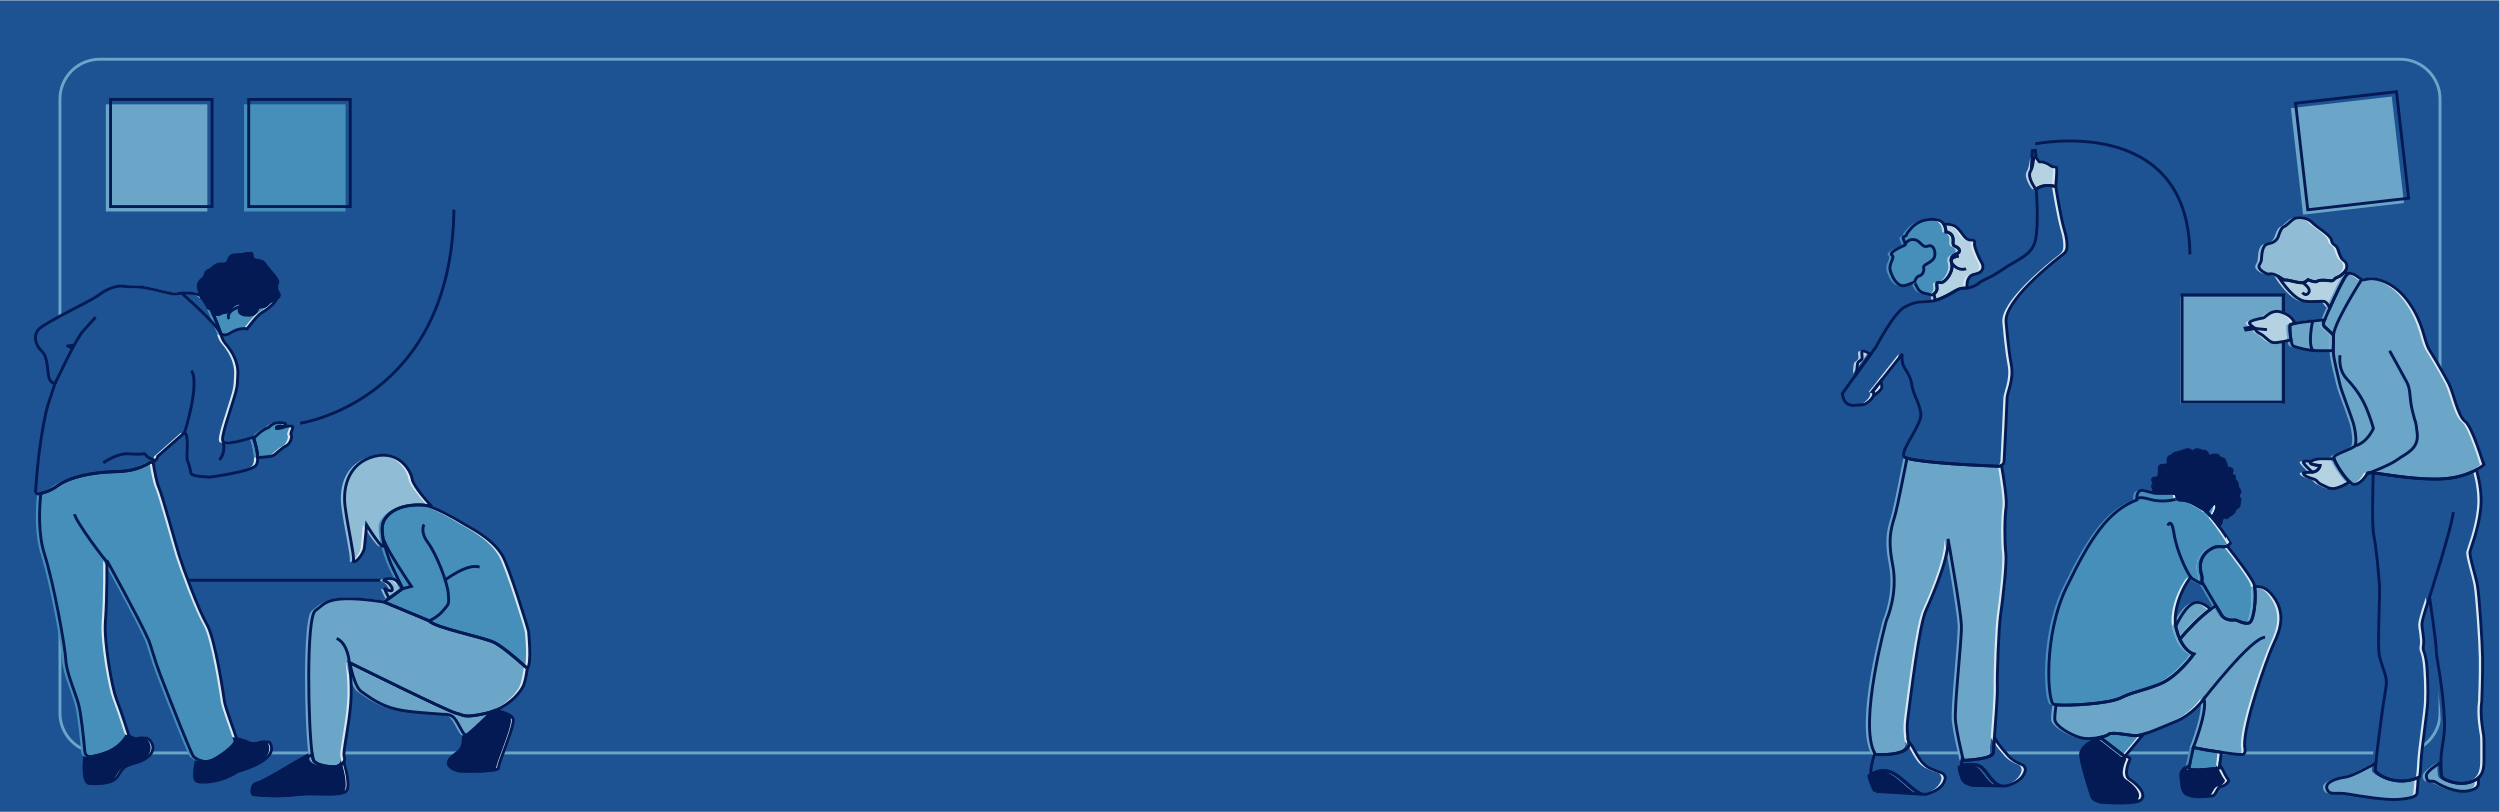 <?xml version="1.0" encoding="utf-8"?>
<!-- Generator: Adobe Illustrator 25.2.0, SVG Export Plug-In . SVG Version: 6.00 Build 0)  -->
<svg version="1.1" id="Layer_1" xmlns="http://www.w3.org/2000/svg" xmlns:xlink="http://www.w3.org/1999/xlink" x="0px" y="0px"
	 viewBox="0 0 861.96 280.01" style="enable-background:new 0 0 861.96 280.01;" xml:space="preserve">
<style type="text/css">
	.st0{fill:#1D5392;}
	.st1{fill:none;stroke:#54565A;}
	.st2{fill:#DDDDDE;}
	.st3{fill:#C9E2FF;}
	.st4{fill:#E2EFFF;}
	.st5{fill:#9DCFFF;}
	.st6{fill:#58B0FF;}
	.st7{fill:#1A2E4D;}
	.st8{fill:#005E9E;}
	.st9{fill:#248DFF;}
	.st10{fill:#0B4778;}
	.st11{fill:#112F4E;}
	.st12{fill:#6BA5C8;}
	.st13{fill:#468FBA;}
	.st14{fill:#80B690;}
	.st15{fill:#609C70;}
	.st16{fill:#418152;}
	.st17{fill:#DF635C;}
	.st18{fill:#E5827D;}
	.st19{fill:#ECA19D;}
	.st20{fill:#F2C1BE;}
	.st21{fill:#F9E0DE;}
	.st22{fill:#BA3932;}
	.st23{fill:#E99821;}
	.st24{fill:#F4C55C;}
	.st25{fill:#F6D17D;}
	.st26{fill:#F8DC9D;}
	.st27{fill:#FBE8BE;}
	.st28{fill:#FDF3DE;}
	.st29{fill:#54565A;}
	.st30{fill:#76767B;}
	.st31{fill:#989A9C;}
	.st32{fill:#BBBBBD;}
	.st33{fill:#37383B;}
	.st34{fill:#1C1D20;}
	.st35{fill:#99C5A6;}
	.st36{fill:#B3D3BC;}
	.st37{fill:#BFDBC7;}
	.st38{fill:#DFEDE3;}
	.st39{fill:#90BCD6;}
	.st40{fill:#B5D2E3;}
	.st41{fill:#DAE9F1;}
	.st42{fill:#FFFFFF;stroke:#1D1D1B;stroke-miterlimit:10;}
	.st43{fill:#FFFFFF;}
	.st44{fill:none;}
	.st45{fill:#A6534B;}
	.st46{fill:#54565A;stroke:#54565A;}
	.st47{fill:#E2C1AE;}
	.st48{fill:none;stroke:#6BA5C8;stroke-miterlimit:10;}
	.st49{fill:none;stroke:#031A54;}
	.st50{fill:#031A54;stroke:#031A54;}
	.st51{fill:#031A54;}
</style>
<rect x="-0.85" y="0.13" class="st0" width="862.58" height="279.75"/>
<rect x="36.49" y="35.97" class="st12" width="35" height="36.95"/>
<rect x="84.14" y="35.97" class="st13" width="35" height="36.95"/>
<rect x="791.43" y="35.15" transform="matrix(0.994 -0.114 0.114 0.994 -0.84 92.562)" class="st12" width="35" height="36.95"/>
<path class="st48" d="M827.55,259.6H34.41c-7.59,0-13.74-6.15-13.74-13.74V34.16c0-7.59,6.15-13.74,13.74-13.74h793.13
	c7.59,0,13.74,6.15,13.74,13.74v211.7C841.29,253.44,835.14,259.6,827.55,259.6z"/>
<rect x="38.12" y="34.28" class="st49" width="35" height="36.95"/>
<rect x="85.76" y="34.28" class="st49" width="35" height="36.95"/>
<rect x="751.65" y="102.26" class="st12" width="35" height="36.95"/>
<rect x="752.34" y="101.68" class="st49" width="35" height="36.95"/>
<rect x="793.05" y="33.47" transform="matrix(0.994 -0.114 0.114 0.994 -0.637 92.736)" class="st49" width="35" height="36.95"/>
<line class="st49" x1="50.59" y1="200.05" x2="131.14" y2="200.05"/>
<path class="st49" d="M701.72,49.61c0,0,52.88-10.78,53.32,38.09"/>
<g>
	<g>
		<path class="st41" d="M691.53,270.6l-1.55-0.03C690.46,270.68,690.97,270.71,691.53,270.6z"/>
		<path class="st41" d="M94.11,156.74c1.08-0.45,2.88-2.61,4.49-3.33c1.62-0.72,2.34-3.32,1.89-3.77s0.45-1.89,0.54-2.61
			s-1.26-0.54-2.16-0.45c-0.9,0.09-0.36-0.72-0.45-0.99s-1.98-0.45-3.24-0.18c-1.26,0.27-2.52,1.62-2.52,1.62
			c-2.4,0.82-4.32,2.84-5.1,3.76c0.38,1.14,1.3,4.18,1.35,6.6C90.51,157.28,93.34,157.05,94.11,156.74z"/>
		<path class="st41" d="M89.97,105.42c-1.17,0-1.44,1.35-1.44,1.35s-1.26,2.34-3.86,1.08c-2.61-1.26,1.78-4.23-1.71-3.86
			c-2.92,0.31-2.83,1.79-4.67,3.15c-0.31,0.23-1.5,0.21-1.89,0.45c-1.52,0.91-1.84,0.31-1.83-0.39c0.01-0.62-0.42-1.16-1.04-1.24
			c-0.32-0.04-0.66-0.1-1-0.19c1.91,3.71,3.6,8.65,3.6,8.65s0.03,0.16,0.08,0.4c0.72,0.25,1.62,0.41,2.34,0.05
			c1.44-0.72,3.68-2.34,6.74-1.89c0,0,3.41-4.67,4.94-5.48c1.42-0.75,4.78-3.29,5.1-4.8c-0.31,0.18-0.68,0.34-1.14,0.48
			C92.13,103.81,92.49,105.42,89.97,105.42z"/>
		<path class="st41" d="M96.09,100.57c-0.72-0.9-0.81-2.43-0.27-3.5s-3.68-5.12-4.49-6.56c-0.81-1.44-2.34-0.9-3.59-1.53
			s-0.09-2.52-1.62-1.98s-3.24,0.27-4.58,0.54c-0.74,0.15-1.21,1.09-1.48,1.9c-0.25,0.75-0.96,1.24-1.75,1.24
			c-2.79-0.63-3.68,1.71-5.03,2.07c-0.77,0.21-1.07,0.94-1.19,1.53c-0.1,0.52-0.37,0.98-0.8,1.28c-0.98,0.69-1.81,1.96-1.56,3.15
			c0.18,0.87,0.44,1.46,0.86,2.66c0.16,0.46,0.23,1.03,0.27,1.57c0.12,0.16,0.24,0.32,0.37,0.5c0.45,0.65,0.9,1.44,1.34,2.3
			c0.33,0.08,0.68,0.14,1,0.19c0.62,0.08,1.05,0.62,1.04,1.24c-0.01,0.7,0.31,1.31,1.83,0.39c0.39-0.23,1.57-0.22,1.89-0.45
			c1.84-1.36,1.75-2.84,4.67-3.15c3.49-0.37-0.9,2.61,1.71,3.86c2.61,1.26,3.86-1.08,3.86-1.08s0.27-1.35,1.44-1.35
			c2.52,0,2.16-1.62,4.22-2.25c0.46-0.14,0.83-0.31,1.14-0.48C96.43,102.07,96.64,101.27,96.09,100.57z"/>
		<path class="st41" d="M87.57,150.79c-0.1-0.29-0.16-0.47-0.16-0.47s-8.69,2.95-10.33,1.64c-1.24-0.99,2.16-9.61,4.27-17.06
			c0.69-2.43,0.61-4.17,0.72-6.02c0.27-4.67-2.15-8.36-4.31-10.87c-0.95-1.11-1.37-2.52-1.53-3.19c-0.06-0.25-0.08-0.4-0.08-0.4
			s-1.69-4.94-3.6-8.65c-0.44-0.86-0.89-1.65-1.34-2.3c-0.12-0.18-0.24-0.35-0.37-0.5c-0.28-0.35-0.55-0.65-0.81-0.86
			c-2.61-2.07-7.37-1.44-9.53-1.17c-1.32,0.17-5.9-1.33-10.51-2.16c-2.91-0.52-5.69-0.21-7.19-0.45c-3.86-0.63-7.91,2.43-9.26,3.41
			c-2.06,1.51-17.88,9.08-20.04,11.32c-2.16,2.25-1.17,5.66,0.99,7.64c2.16,1.98,1.89,7.01,2.43,8.99c0.54,1.98,2.07,2.25,2.07,2.25
			c-0.75,2.53-2.34,6.69-2.97,9.44c-2.73,12.03-3.33,23.52-3.67,27.46c-0.06,0.67,0.55,1.21,1.2,1.06c0.18-0.04,0.38-0.09,0.58-0.14
			c1.54-0.39,3.74-1.13,5.56-2.5c4.31-3.24,12.31-4.85,20.58-5.03c8.27-0.18,10.78-3.15,12.4-3.41c0.05-0.01,0.09-0.03,0.14-0.04
			c1.47-0.34,1.66-1.85,1.66-1.85l9.26-8.18c1.71,1.35,0.36,8.09,0.99,9.71c0.63,1.62,1.03,3.19,1.2,4.34
			c0.16,1.15,6.56,1.31,6.56,1.31s13.78-1.8,15.75-3.94c0.54-0.59,0.72-1.61,0.69-2.77C88.87,154.96,87.95,151.93,87.57,150.79z"/>
		<path class="st41" d="M31.36,260.52c-0.29,0.04-0.58,0.01-0.84-0.08c-0.31,3.22-0.51,8.41,1.33,9.21c0,0,6.74,0.84,8.76-2.36
			c2.02-3.2,2.19-3.54,6.4-4.72c4.21-1.18,7.07-4.04,5.22-7.07c-1.85-3.03-4.04-0.34-5.89-1.35c-0.46-0.25-1.16-0.55-1.95-0.87
			C41.23,258.41,34.6,260.03,31.36,260.52z"/>
		<path class="st41" d="M93.66,257.19c-0.67-4.21-3.87,0.34-7.92-1.68c-1.13-0.57-2.58-0.97-4.08-1.26c0.11,0.35,0.18,0.62,0.2,0.76
			c0.17,1.18-5.56,5.56-8.59,6.74c-1.68,0.65-3.1,0.53-4.23,0.12c-0.51,2.32-1.24,6.63,0.36,7.12c2.19,0.67,7.75-0.17,12.63-3.37
			C82.04,265.61,94.49,262.39,93.66,257.19z"/>
		<path class="st41" d="M81.66,254.24c-0.83-2.65-3.88-10.63-4.18-12.72c-0.34-2.36-3.2-21.72-6.06-26.61
			c-2.86-4.88-8.25-19.54-9.6-23.91c-1.35-4.38-5.73-20.55-7.07-23.58c-0.64-1.44-1.36-5.16-1.93-8.67
			c-0.05,0.01-0.09,0.03-0.14,0.04c-1.62,0.27-4.13,3.24-12.4,3.41c-8.27,0.18-16.27,1.8-20.58,5.03c-1.82,1.37-4.03,2.11-5.56,2.5
			c-0.56,5.41-0.92,14.02,1.21,20.75c3.37,10.61,7.24,32.5,7.41,36.71c0.17,4.21,3.2,10.95,4.38,15.16
			c0.92,3.29,1.84,12.62,2.2,16.57c0.07,0.72,0.55,1.29,1.19,1.5c0.26,0.09,0.54,0.13,0.84,0.08c3.24-0.49,9.87-2.1,13.02-7.23
			c0.03-0.05,0.07-0.09,0.1-0.14c0,0-2.36-7.58-4.38-12.8c-1.34-3.46-4.26-19.35-3.7-26.44c0.67-8.59,0.51-21.05,0.51-21.05
			s10.78,19.37,14.48,27.62c0.58,1.28,1.97,6.7,3.87,11.62c4.48,11.59,10.79,27.75,11.62,28.46c0.53,0.45,1.26,0.97,2.17,1.3
			c1.13,0.41,2.55,0.53,4.23-0.12c3.03-1.18,8.76-5.56,8.59-6.74C81.85,254.86,81.77,254.59,81.66,254.24z"/>
		<path class="st41" d="M146.49,173.8c0.22,0.03,0.49,0.09,0.77,0.16c0.74-0.17,1.18-0.26,1.18-0.26s-5.96-6.47-6.27-8.94
			c-0.31-2.47-4.31-10.07-13.04-7.81s-10.99,10.27-10.07,17.36c0.92,7.09,3.18,16.64,2.88,18.49c-0.31,1.85,3.49-1.64,3.8-4.52
			c0.31-2.88,0.72-7.7,0.72-7.7s5.96,9.71,5.96,6.88c0-0.48-0.76-3.62-0.56-5.96c0.19-2.17,1.35-3.58,1.43-3.62
			C136.9,173.4,144.16,173.52,146.49,173.8z"/>
		<path class="st41" d="M161.18,253.02c-0.16,5.27-1.21,5.1-3.7,7.16c-4.57,3.79,2.16,5.24,2.16,5.24s12.63,0.41,12.33-1.03
			c-0.31-1.44,5.55-14.17,5.03-16.84c-0.29-1.52-3.4-2.5-6.03-3.07c-0.15,0.06-0.3,0.13-0.46,0.19
			C167.2,247.98,162.71,252.33,161.18,253.02z"/>
		<path class="st41" d="M167.44,245.6c-1.07,0.23-1.96,0.4-2.75,0.54c-4.79,0.82-4.86-0.02-7.42-0.64
			c-2.86-0.69-34.2-16.19-36.61-17.38c0.86,4.01,2.2,8.7,3.95,9.88c1.59,1.08,5.12,3.99,9.96,5.55c4.84,1.55,10.99,1.75,18.49,2.36
			c0,0,2.34-0.21,3.59,1.23c1.88,2.17,3.08,6.27,4.31,5.96c0.06-0.02,0.13-0.04,0.21-0.08c1.52-0.69,6.02-5.03,9.33-8.35
			C169.55,245.04,168.53,245.36,167.44,245.6z"/>
		<path class="st41" d="M115.57,263.98c0,0-5.55,0.1-7.29-2.05c-0.19-0.23-0.37-0.98-0.54-2.14c-0.19,0.09-0.39,0.18-0.59,0.29
			c-4.78,2.58-14.9,8.97-16.95,9.35c-2.77,0.51-1.95,4.11-1.64,4.11c0.31,0,7.29,0.92,14.17,0c6.43-0.86,13.87,0.62,16.43-0.92
			c1.82-1.09,0.44-6.94-0.52-10.25C117.86,263.7,115.57,263.98,115.57,263.98z"/>
		<path class="st41" d="M170.73,221.25c-3.7-1.95-20.75-5.14-22.7-7.6l-15.54-6.47c-19.72-2.96-20.21,0.49-23.7,2.98
			c-3.21,2.29-2.49,40.03-1.06,49.63c0.17,1.15,0.35,1.9,0.54,2.14c1.75,2.16,7.29,2.05,7.29,2.05s2.28-0.28,3.07-1.62
			c0.28-0.48,0.38-1.09,0.11-1.87c-0.54-1.58,1.65-10.26,2.26-18.39c0.54-7.22-0.51-14.07-0.51-14.07s0.07,0.03,0.16,0.08
			c2.41,1.19,33.74,16.69,36.61,17.38c2.56,0.62,2.63,1.46,7.42,0.64c0.78-0.13,1.68-0.31,2.75-0.54c1.09-0.24,2.11-0.56,3.07-0.93
			c0.15-0.06,0.31-0.12,0.46-0.19c5.47-2.29,8.76-6.48,9.62-8.54c0.62-1.48,1.05-4.06,1.29-5.89
			C181.44,229.64,174.31,223.14,170.73,221.25z"/>
		<path class="st41" d="M678.29,98.89c-0.13-1.5-0.02-4.21,2.51-4.7c3.52-0.68,3.25-2.91,2.44-4.2c-0.81-1.29-2.23-4.74-2.37-5.76
			s0.61-1.9-1.42-1.9s-2.57-2.37-4.67-4.27c-1.35-1.22-3.25-1.23-4.44-1.09c0.1,0.16,0.19,0.33,0.26,0.51
			c0.22,0.59,0.4,1.29,0.4,2.07c0,0,1.76,0.14,2.3,1.63c0.54,1.49-0.34,2.84,0.74,3.25c1.08,0.41,2.1,1.35,1.42,2.17
			c-0.68,0.81-3.39,0.81-2.51,3.66c0.88,2.84-2.12,6.77-3.66,6.77c-1.42,0-1.63-0.47-1.35,1.9c0.08,0.74-0.44,1.55-1.04,2.01
			c0.14,0.66,0.25,1.45,0.35,2.24c2.69-0.73,5.69-2.46,7.32-3.47c0.76-0.48,1.63-0.72,2.53-0.74
			C677.44,98.96,677.85,98.94,678.29,98.89z"/>
		<path class="st41" d="M674.03,84.44c-1.08-0.41-0.2-1.76-0.74-3.25c-0.54-1.49-2.3-1.63-2.3-1.63c0-0.78-0.17-1.48-0.4-2.07
			c-0.07-0.18-0.16-0.35-0.26-0.51c-0.53-0.88-1.45-1.49-2.49-1.63c-1.57-0.21-3.98-0.25-6.14,0.9c-2.09,1.1-2.64,2.03-3.59,3.12
			c-0.95,1.08-0.47,1.49-1.56,1.83c-1.08,0.34,1.08,2.64,0.2,2.98c-0.88,0.34-5.66,2.53-4.4,3.39c1.29,0.88-1.27,2.88-0.52,5.39
			c0.74,2.51,2.5,5.67,5.02,5.1c1.55-0.35,3.26-1.39,3.23-0.94c0,0,0.14-0.27,1.15,1.83c1.02,2.1,3.72,1.83,4.47,2.3
			c0.31,0.2,0.77,0.04,1.2-0.29c0.6-0.46,1.12-1.27,1.04-2.01c-0.27-2.37-0.07-1.9,1.35-1.9c1.54,0,4.54-3.93,3.66-6.77
			c-0.88-2.84,1.83-2.84,2.51-3.66C676.13,85.79,675.11,84.84,674.03,84.44z"/>
		<path class="st41" d="M708.86,63.93c0,0,0.45-5.03,0.34-6.15c-0.11-1.12-1.01-0.22-2.24-1.12s-2.91-1.45-3.47-1.23
			c-0.56,0.22-0.78-1.12-1.68-1.57s-0.45,2.8-1.68,4.81c-1.23,2.01,1.68,6.04,2.01,6.26C702.15,64.94,703.94,62.7,708.86,63.93z"/>
		<path class="st41" d="M645.15,266.71c0.02,0.18,0.04,0.36,0.08,0.53c0.67,3.13,2.01,5.26,2.01,5.26l15.35,0.93
			c-3.6-1.63-7.16-6.51-10.87-7.75C648.77,264.69,646.39,265.85,645.15,266.71z"/>
		<path class="st41" d="M646.68,259.75c-0.07-0.12-0.14-0.25-0.21-0.38c-0.6,1.75-1.57,5.06-1.33,7.34
			c1.24-0.86,3.62-2.02,6.57-1.04c3.72,1.24,7.27,6.12,10.87,7.75l1.32,0.08c0,0,5.66-1.03,6.77-5.12c0.26-0.97-0.27-1.99-1.22-2.32
			c-0.81-0.28-2.06-0.77-3.98-1.62c-4.02-1.76-5.2-7.22-7.39-9.22c0.13,0.67,0.23,1.05,0.23,1.05
			C657.42,260.53,646.68,259.75,646.68,259.75z"/>
		<path class="st41" d="M683.25,264.11c-2.34-1.79-6.92-0.56-6.93-0.56c-0.02,0.56,0.01,1.1,0.11,1.57
			c0.26,1.21,0.62,2.26,0.96,3.11c0.53,1.3,1.78,2.16,3.18,2.19l9.41,0.16C687.04,269.89,685.27,265.65,683.25,264.11z"/>
		<path class="st41" d="M687.39,258.85c0.37,2.58-10.4,2.91-10.4,2.91s-0.11-0.43-0.27-1.12c-0.22,0.98-0.37,1.99-0.4,2.91
			c0.02,0,4.59-1.23,6.93,0.56c2.02,1.54,3.79,5.78,6.73,6.46l1.55,0.03c0,0,5.67-1.03,6.77-5.12c0.26-0.97-0.26-1.98-1.21-2.32
			c-0.81-0.28-3.15-1.36-4.55-2.93c-3.7-4.13-4.52-5.8-4.81-6.55C687.51,256.51,687.35,258.59,687.39,258.85z"/>
		<path class="st41" d="M690.17,160.09c-0.31,0.19-0.67,0.3-1.06,0.28c-6.28-0.25-26.61-1.16-31.53-2.8
			c-0.96,4.89-3.01,15.26-3.85,18.64c-1.12,4.47-3.13,7.83-1.12,18.01c2.01,10.18-2.12,19.24-2.12,19.24s-9.82,35.69-4.01,45.92
			c0.07,0.12,0.13,0.26,0.21,0.38c0,0,10.74,0.78,11.63-3.47c0,0-0.1-0.38-0.23-1.05c-0.29-1.52-0.69-4.55-0.22-8
			c0.89-6.6,3.91-32.54,6.37-37.46c0,0,8.05-17.22,7.49-24.38c0,0,4.36,24.49,4.59,29.64c0.22,5.14-2.57,28.52-2.01,33.33
			c0.44,3.76,1.83,9.82,2.41,12.3c0.16,0.69,0.27,1.12,0.27,1.12s10.77-0.32,10.4-2.91c-0.04-0.26,0.12-2.35,0.33-5.18
			c0.42-5.56,1.09-14,1.01-17.19c-0.11-4.81,0.45-20.24,1.12-24.94c0.67-4.7,2.24-17.67,1.79-21.25c-0.45-3.58-0.45-12.3,0.11-15.88
			C692.12,172.07,690.99,164.81,690.17,160.09z"/>
		<path class="st41" d="M750.25,169.99c1.14,1.14-0.79,1.94,2.03,2.03c2.82,0.09,5.62,2.26,7.13,2.99c0.48,0.23,1.02,0.64,1.58,1.15
			c0.79-1.37,2.29-3.62,3.17-2.74c0.86,0.86-0.47,3.28-1.35,4.65c0.77,0.89,1.54,1.89,2.27,2.88c0.31-0.34,0.85-0.98,0.85-1.36
			c0-0.53,0.26-1.23,0.7-1.59c0.44-0.35,1.32,0.44,1.5-0.09c0.18-0.53,0.97-0.7,1.32-0.97s0.97-0.7,1.06-1.32
			c0.09-0.62,0.7-0.88,1.23-1.23s0.35-1.59,0.62-2.29s-0.62-0.88-0.62-1.41s0.53-0.97,0.62-1.32c0.09-0.35-0.26-1.23-0.7-1.59
			c-0.15-0.12-0.18-0.34-0.15-0.59c0.08-0.74-0.18-1.47-0.78-1.92l-0.11-0.09c-0.17-0.13-0.24-0.33-0.2-0.54
			c0.06-0.27,0.11-0.65,0-0.91c-0.09-0.22-0.9-0.1-1.05-0.42c-0.15-0.32,0.35-1.08,0.35-1.43c0-0.7-0.88-0.88-1.67-1.06
			c-0.79-0.18-0.09-0.79-0.53-1.41c-0.44-0.62-0.35-1.5-1.06-1.67s-1.32-0.35-1.67-1.06s-2.11,0.09-2.91,0.09
			c-0.79,0-0.62-1.59-1.94-1.67s-1.06,0.35-1.23-0.09c-0.18-0.44-1.5-0.7-2.2,0.09s-0.79-0.09-1.59-0.44s-1.41,0.35-4.05,0.97
			c-2.64,0.62-1.14,0.97-1.67,1.14c-0.53,0.18-1.41-0.09-1.58,1.14c-0.18,1.23,0.62,2.2-1.59,2.11c-2.2-0.09-1.23,1.59-1.5,2.99
			c-0.26,1.41-0.18,1.14-1.67,1.41s0.18,1.85-0.09,2.2s-0.88,0.18-0.35,1.14c0.28,0.51,0.26,1.21,0.19,1.76
			c0.26,0.04,0.52,0.07,0.78,0.09C746.3,169.83,749.6,169.34,750.25,169.99z"/>
		<path class="st41" d="M764.17,173.43c-0.88-0.88-2.38,1.37-3.17,2.74c0.58,0.53,1.2,1.19,1.82,1.91
			C763.69,176.7,765.03,174.29,764.17,173.43z"/>
		<path class="st41" d="M750.25,215.53c0.05,0.29,0.1,0.58,0.18,0.87c0.35,1.4,0.76,2.57,1.22,3.56c2.89-3.37,6.86-7.54,10.57-10.27
			c-1.12-1.1-2.48-2.04-4.03-2.35C754.99,206.69,751.89,212,750.25,215.53z"/>
		<path class="st41" d="M777.43,201.87c-0.05-0.3-0.11-0.57-0.18-0.8c-0.69-2.19-6.32-9.46-9.31-13.23c-0.22,0.1-0.46,0.2-0.74,0.26
			c-0.92,0.21-2.3-0.34-3.83,0.3c-3.1,1.3-5.81,4.4-4.14,9.69c0.18,0.56,0.02,1.44,0.05,2.14c1.67,2.84,3.49,5.91,4.83,8.19
			c0.98,1.67,1.72,2.91,1.96,3.31c1.03,1.72,3.61,1.8,4.38,1.63s3.18,1.63,5.07,1.03C777.28,213.83,778.07,205.5,777.43,201.87z"/>
		<path class="st41" d="M765.08,180.95c-0.73-0.99-1.5-1.98-2.27-2.88c-0.62-0.72-1.24-1.38-1.82-1.91
			c-0.57-0.52-1.1-0.92-1.58-1.15c-1.51-0.74-4.31-2.91-7.13-2.99c-2.82-0.09-0.88-0.88-2.03-2.03c-0.66-0.66-3.95-0.16-6.87-0.35
			c-0.27-0.02-0.53-0.05-0.78-0.09c-1.84-0.27-3.39-0.98-4.15-0.88c-2.03,0.26-1.59,3.26-1.59,3.26
			c-10.13,3.96-16.03,13.21-24.22,30.03c-8.19,16.82-6.6,39.8-4.49,40.51c0.17,0.06,0.44,0.1,0.79,0.14
			c3.91,0.44,18.07-0.32,22.19-2.34c4.49-2.2,7.22-2.29,13.47-4.76s11.89-10.39,11.89-10.39s-1.81-0.4-3.59-2.92
			c-0.43-0.61-0.87-1.35-1.27-2.24c-0.45-0.99-0.87-2.16-1.22-3.56c-0.07-0.29-0.13-0.58-0.18-0.87
			c-1.29-7.72,4.86-17.42,5.37-16.74c0.53,0.7,3.87,2.2,3.87,2.2c-0.14-0.19-0.19-0.46-0.21-0.77c-0.04-0.7,0.12-1.58-0.05-2.14
			c-1.67-5.28,1.04-8.39,4.14-9.69c1.52-0.64,2.91-0.09,3.83-0.3c0.29-0.07,0.53-0.16,0.74-0.26c0.81-0.39,1.16-0.94,1.16-0.94
			S767.29,183.94,765.08,180.95z"/>
		<path class="st41" d="M734.3,268.25c-2.41-1.55,0.09-6.7,0.09-6.7s0.43-1.03-1.72-1.12l-1.43-1.12l-6.54-5.09
			c-3.28,0.16-6.18,2.87-6.46,5.09c-0.26,2.1,2.44,10.8,3.73,14.77c0.39,1.22,1.48,2.07,2.75,2.16c3.99,0.28,12.4,0.66,13.71-1.03
			C740.14,272.98,736.7,269.8,734.3,268.25z"/>
		<path class="st41" d="M735.67,253.22c-2.92-0.34-7.65-1.29-8.59-0.43c-0.38,0.34-1.49,0.74-2.9,1.04l0.51,0.4l6.54,5.09l1.43,1.12
			l6.41-7.68C737.74,253.14,736.6,253.33,735.67,253.22z"/>
		<path class="st41" d="M783.78,205.11c-2.13-2.79-4.19-3.55-6.35-3.24c0.64,3.63-0.15,11.96-1.9,12.52c-1.89,0.6-4.3-1.2-5.07-1.03
			s-3.35,0.09-4.38-1.63c-0.24-0.4-0.97-1.64-1.96-3.31c-0.62,0.38-1.26,0.8-1.91,1.28c-3.7,2.72-7.67,6.89-10.57,10.27
			c0.41,0.89,0.84,1.63,1.27,2.24c1.78,2.52,3.59,2.92,3.59,2.92s-5.64,7.93-11.89,10.39s-8.98,2.55-13.47,4.76
			c-4.13,2.02-18.29,2.78-22.19,2.34c-0.24,1.84-0.47,3.93-0.43,5.03c0.09,2.23,5.41,5.33,8.76,6.27c2.01,0.57,4.78,0.36,6.89-0.08
			c1.41-0.29,2.53-0.69,2.9-1.04c0.95-0.86,5.67,0.09,8.59,0.43c0.93,0.11,2.07-0.08,3.4-0.46c2.86-0.82,6.58-2.56,10.86-4.26
			c6.27-2.49,10.05-7.99,10.05-7.99c1.29,4.38-3.69,16.84-3.69,16.84c2,0.44,6,1.11,9.63,1.64c3.52,0.51,6.71,0.89,7.38,0.76
			c1.37-0.26,0.69-2.75,0.69-2.75c-0.43-7.99,7.9-30.41,9.45-34.11S789.28,212.32,783.78,205.11z"/>
		<path class="st41" d="M754.74,264.3c0.07-0.23,0.15-0.53,0.24-0.88c-0.94,0.62-2.46,1.91-2.22,3.71c0.34,2.58,0.21,5.53,2.06,6.62
			c1.48,0.87,5.28,0.64,8.08,0.26c1.24-0.17,1.55-3.09,3.01-3.26c1.46-0.17,2.58-1.63,2.58-2.06c0-0.2-0.64-0.88-1.29-2.15
			c-0.51-1-1.06-2.28-1.78-3.15l-0.11,1C765.31,264.39,754.23,265.93,754.74,264.3z"/>
		<path class="st41" d="M756.29,257.34c0,0-0.76,3.94-1.3,6.08c-0.09,0.35-0.17,0.65-0.24,0.88c-0.52,1.63,10.57,0.09,10.57,0.09
			l0.11-1l0.49-4.4C762.29,258.45,758.29,257.78,756.29,257.34z"/>
		<path class="st41" d="M809.39,94.11l-0.82-0.9c-0.05,0.06-0.1,0.13-0.15,0.19c-0.63,0.67-1.51,1.45-2.42,1.79
			c-1.75,0.66-0.87,1.42-2.73,1.2c-1.86-0.22-3.6-0.33-4.26,0.22c-0.66,0.55-3.17-0.55-3.17-0.55s-1.09,1.31-3.06,0.98
			s-3.93-0.98-4.81-0.87c-0.45,0.06-1.35-0.66-2.41-1.28c1.31,2.06,5.51,8.15,9.35,8.6c2.83,0.33,5.98-0.22,6.74,0.11
			c0.4,0.17,1.15,1.14,1.78,2.04C805.52,100.98,808.22,95.25,809.39,94.11z"/>
		<path class="st41" d="M808.92,90.22c-0.15-0.29-0.36-0.54-0.63-0.7c-1.09-0.66-1.53-2.07-2.18-4.04c-0.55-1.66-1.86-1.2-2.18-3.06
			c-0.33-1.86-5.13-4.48-6.66-6.12c-1.53-1.64-4.8-2.07-6.12-1.31s-2.62,2.4-3.71,2.84c-0.6,0.24-1.13,1.32-1.53,2.4
			c-0.32,0.89-0.41,1.73-1.64,2.62c-1.18,0.85-2.65,0.58-3.39,1.53c-0.97,1.25-1.03,3.72-1.09,4.59c-0.11,1.53-0.87,1.53-0.87,2.62
			s2.73,2.73,3.49,2.51c1.03-0.29,2.16,0.21,3.16,0.79c1.06,0.62,1.96,1.34,2.41,1.28c0.87-0.11,2.84,0.55,4.81,0.87
			s3.06-0.98,3.06-0.98s2.51,1.09,3.17,0.55c0.66-0.55,2.4-0.44,4.26-0.22c1.86,0.22,0.98-0.55,2.73-1.2
			c0.91-0.34,1.78-1.12,2.42-1.79c0.06-0.06,0.1-0.12,0.15-0.19C809.24,92.36,809.44,91.18,808.92,90.22z"/>
		<path class="st41" d="M789.64,111.65c0.05-0.17,0.68-0.35,1.65-0.54c-0.4-1.08-1.57-3.02-4.97-3.97c-3.2-0.9-5.22,1.96-5.82,2.07
			c-0.6,0.11-5.49,0.92-4.79,1.96c0.71,1.03,2.07,1.74,2.07,1.74s-0.42,0.28,0.54,1.14c0.3,0.27,1.47,0.8,2.01,1.25
			c2.28,1.9,2.72,2.72,5,2.39c1.32-0.19,3.18-0.51,4.64-0.88C789.63,114.85,789.49,112.15,789.64,111.65z"/>
		<path class="st41" d="M804.64,115.73c0-0.38-0.16-0.75-0.44-1.01l-2.23-2.08c-0.72-0.44-1.01-1.34-0.67-2.12
			c0.08-0.19,0.17-0.41,0.27-0.63c-2.19,0.15-7.56,0.69-10.29,1.22c-0.96,0.19-1.6,0.37-1.65,0.54c-0.14,0.5,0,3.21,0.34,5.16
			c0.18,1.02,0.41,1.83,0.69,2.02c0.82,0.54,5.49,1.74,8.54,1.69c1.2-0.02,3.27-0.02,5.33,0c0-0.03,0-0.07,0-0.1
			C804.61,118.58,804.64,116.67,804.64,115.73z"/>
		<path class="st41" d="M799.99,160.12c0,0-2.44-0.09-3.25-0.72c-0.3-0.24-0.19-0.51,0.18-0.76c-1.26-0.12-2.57-0.14-2.7,0.22
			c-0.18,0.47,1.76,2.33,3.13,3.56C799.64,162.15,799.99,160.12,799.99,160.12z"/>
		<path class="st41" d="M804.84,157.83c-1.68-0.06-3.63-0.1-4.67-0.06c-1.3,0.06-2.64,0.43-3.25,0.86
			c-0.37,0.25-0.48,0.53-0.18,0.76c0.81,0.63,3.25,0.72,3.25,0.72s-0.35,2.03-2.64,2.3c-0.11,0.01-0.21,0.04-0.33,0.05
			c-2.62,0.09-2.98-0.09-2.71,0.54s1.35,1.17,3.25,1.71c1.9,0.54,0.99,1.17,3.34,2.17c2.35,0.99,3.07,2.35,8.3-0.54
			c0.35-0.19,0.68-0.38,0.99-0.57C808.13,163.91,805.36,159.52,804.84,157.83z"/>
		<path class="st41" d="M850,144.88c-2.5-1.79-4.02-9.95-5.6-13c-1.58-3.05-4.41-7.99-6.58-11.42c-2.18-3.43-1.9-9.03-7.12-16.48
			c-5.22-7.45-11.53-8.48-13.54-8.27c-2.01,0.22-2.18,0.6-2.83,0.27s-3.05-2.66-4.68-2.07c-0.07,0.03-0.16,0.1-0.26,0.19
			c-1.17,1.14-3.87,6.87-5.95,11.52c-0.73,1.64-1.38,3.13-1.86,4.25c-0.1,0.22-0.19,0.44-0.27,0.63c-0.33,0.78-0.04,1.68,0.67,2.12
			l2.23,2.08c0.28,0.26,0.44,0.63,0.44,1.01c-0.01,0.94-0.03,2.85-0.11,4.68c0,0.03,0,0.07,0,0.1c-0.05,2.66,2.18,10.84,2.39,12.02
			c0.22,1.2,3.81,10.6,4.51,12.94c0.71,2.34,1.31,6.8,0.54,7.89c-0.76,1.09-6.96,2.77-7.23,3.92c-0.03,0.12,0.01,0.32,0.09,0.56
			c0.52,1.69,3.29,6.08,5.34,7.95c0.55,0.5,1.05,0.82,1.43,0.85c2.01,0.16,4.13-2.66,4.57-3.64c0.39-0.89,1.15-0.17,2.14-0.19
			c0.1,0,0.2,0,0.31-0.02c1.14-0.22,11.47,2.12,21.97,2.01c6.36-0.07,10.8-1.84,13.33-3.24c1.65-0.91,2.49-1.66,2.49-1.66
			S852.5,146.67,850,144.88z"/>
		<path class="st41" d="M819.03,265.25c-0.03-0.21,0.03-1.12,0.17-2.49c-2.95,1.57-8.2,4.48-10.38,4.77
			c-2.93,0.39-7.32,1.66-6.44,4.1c0.88,2.44,2.93,0.98,7.32,1.76c4.39,0.78,13.07,2.15,17.17,1.85c4.1-0.29,6.34-0.98,6.54-2.05
			c0.11-0.63,0.3-3.34,0.43-5.48C825.9,271.04,819.21,266.4,819.03,265.25z"/>
		<path class="st41" d="M842.88,268.27c-0.64-0.32-1.08-0.94-1.14-1.66c-0.08-0.93-0.17-2.39-0.14-4.12
			c-2.06,1.27-4.81,3.17-4.98,4.46c-0.05,0.35,0.22,1.37,0.39,1.56c0.8,0.92,1.74-0.01,3.02,0.88c1.56,1.07,6.73,3.61,10.83,2.93
			c4.1-0.68,3.71-2.44,3.71-2.93c0-0.15,0.04-0.83,0.09-1.68c-0.39,0.36-0.86,0.69-1.43,0.97
			C848.94,270.76,844.76,269.21,842.88,268.27z"/>
		<path class="st41" d="M856.39,253.07c-0.18-1.17-1.35-6.86-0.63-11.82c0,0,0.36-9.02,0.27-14.8c-0.09-5.78-1.17-21.66-1.8-25.09
			c-0.63-3.43-2.8-9.93-2.53-11.55c0.16-0.94,2.98-7.77,3.7-14.98c0.45-4.51-0.31-8.86-1.47-13.29c-2.53,1.39-6.98,3.17-13.33,3.24
			c-10.5,0.11-20.83-2.23-21.97-2.01c-0.11,0.02-0.21,0.02-0.31,0.02c-0.16,5.73-0.45,18.62,0.18,21.33
			c0.81,3.52,1.8,14.17,1.99,17.78c0.18,3.61-0.79,21.18,0,24.09c1.62,5.96,2.98,6.95,2.08,11.55c-0.74,3.76-2.74,19.1-3.35,25.22
			c-0.14,1.36-0.2,2.27-0.17,2.49c0.18,1.15,6.87,5.79,14.8,2.46c0.15-0.06,0.3-0.11,0.45-0.18c0,0,0.31-1.21,0.49-5.37
			c0.18-4.15,2.13-16.59,2.31-20.47c0.18-3.88,0-11.73-0.63-14.98c-0.63-3.25-1.17-2.62-0.81-4.69c0.36-2.08-0.54-5.59-0.54-7.22
			s2.62-9.29,2.62-9.29s2.42,16.1,2.33,18.8c-0.05,1.46,2.45,12.82,2.83,24.2c0.15,4.51-0.91,8.41-1.17,11.9
			c-0.05,0.72-0.08,1.42-0.09,2.08c-0.03,1.73,0.06,3.19,0.14,4.12c0.06,0.72,0.5,1.33,1.14,1.66c1.88,0.94,6.06,2.5,10.34,0.41
			c0.58-0.28,1.04-0.61,1.43-0.97c1.87-1.75,1.82-4.37,1.82-7.06C856.48,257.4,856.57,254.24,856.39,253.07z"/>
		<g>
			<path class="st41" d="M138.4,201.79c-0.12-0.12-1.28-2.33-3.17-2.65s-3.54,0.44-2.53,0.76c2.04,0.64,3.45,3.45,2.12,3.41
				c-1.32-0.04-2-1.12-2.08-0.68c-0.05,0.29,0.86,2.09,1.5,3.28l4.62-3.34L138.4,201.79z"/>
			<path class="st41" d="M182.34,217.45c0-0.62-6.75-22.46-9.04-26.29c-3.77-6.32-11.4-9.66-14.28-11.51
				c-2.63-1.69-8.76-4.91-11.76-5.69c-0.28-0.07-0.55-0.13-0.77-0.16c-2.34-0.28-9.59-0.4-13.2,4.08c-0.36,0.45-0.7,0.92-0.97,1.47
				c-1.95,3.8,2.57,14.79,2.57,14.79l4.01,8.42l-0.03,0.02l-4.62,3.34l-1.75,1.27l15.54,6.47c1.95,2.47,19,5.65,22.7,7.6
				c3.58,1.89,10.71,8.39,11.15,8.79c0.01,0.01,0.04,0.04,0.04,0.04C183.47,228.14,182.34,218.07,182.34,217.45z"/>
		</g>
		<g>
			<path class="st41" d="M642.82,120.67c-1.28-0.28-0.71,1.14-0.71,2.21c0,1.07-1.35,1.14-1.57,2.06c-0.13,0.58-0.27,2.31-0.35,3.53
				l4.81-6.66C644.41,121.38,643.56,120.83,642.82,120.67z"/>
			<path class="st41" d="M646.12,135.84c-0.01,0.06-0.04,0.13-0.07,0.2c1.18-0.8,2.6-1.91,2.81-2.77c0.1-0.41-0.05-1.28-0.3-2.3
				l-2.89,3.64C645.68,134.61,646.35,134.83,646.12,135.84z"/>
			<path class="st41" d="M711.88,79.03c-1.34-4.33-3.02-15.1-3.02-15.1c-4.92-1.23-6.71,1.01-6.71,1.01s0.89,11.41-0.22,17.11
				c-1.12,5.7-5.93,6.71-11.3,10.4s-6.26,3.13-8.61,5.03c-1.09,0.88-2.52,1.26-3.73,1.41c-0.44,0.05-0.84,0.08-1.2,0.09
				c-0.9,0.02-1.77,0.27-2.53,0.74c-1.62,1.02-4.63,2.75-7.31,3.47c-0.66,0.18-1.29,0.3-1.89,0.33c-4.14,0.22-4.79,0.05-8.5,1.9
				c-3.8,1.9-9.95,13.76-9.95,13.76l-1.9,2.63l-4.81,6.66l-4.92,6.81c0.67,5.59,4.92,3.8,6.6,3.91c1.57,0.1,3.74-2.05,4.18-3.15
				c0.03-0.07,0.05-0.14,0.07-0.2c0.22-1.01-0.45-1.23-0.45-1.23l2.89-3.64l7.4-9.33c0,0-0.56,2.8,0.78,4.81
				c2.69,4.04,2.24,5.48,2.91,7.72c0.67,2.24,2.12,4.47,2.68,8.05c0.56,3.58-7.05,12.41-5.82,14.76c0.11,0.21,0.49,0.41,1.06,0.6
				c4.92,1.63,25.24,2.55,31.53,2.8c0.39,0.02,0.76-0.09,1.06-0.28c0.51-0.31,0.86-0.86,0.89-1.51c0.27-5.31,1.02-20.27,1.02-21.74
				c0-1.79,2.46-6.37,1.45-11.52c-1.01-5.14-1.79-14.54-1.79-14.54c-0.88-7.22,15.62-20.41,19.83-23.65
				c0.68-0.53,1.12-1.32,1.16-2.18C712.81,83.72,712.71,81.7,711.88,79.03z"/>
		</g>
	</g>
	<g>
		<path class="st44" d="M758.15,201.44c0,0-3.35-1.5-3.87-2.2c-0.51-0.68-6.66,9.02-5.37,16.74c1.63-3.53,4.74-8.84,7.93-8.19
			c1.55,0.32,2.91,1.25,4.03,2.35c0.65-0.48,1.29-0.91,1.91-1.28c-1.35-2.28-3.16-5.36-4.83-8.19
			C757.95,200.98,758.01,201.25,758.15,201.44z"/>
		<path class="st44" d="M690.18,271.05l-1.55-0.03C689.11,271.13,689.62,271.16,690.18,271.05z"/>
		<path class="st13" d="M92.76,157.19c1.08-0.45,2.88-2.61,4.49-3.33c1.62-0.72,2.34-3.32,1.89-3.77s0.45-1.89,0.54-2.61
			s-1.26-0.54-2.16-0.45c-0.9,0.09-0.36-0.72-0.45-0.99s-1.98-0.45-3.24-0.18c-1.26,0.27-2.52,1.62-2.52,1.62
			c-2.4,0.82-4.32,2.84-5.1,3.76c0.38,1.14,1.3,4.18,1.35,6.6C89.16,157.73,91.99,157.5,92.76,157.19z"/>
		<path class="st13" d="M88.62,105.87c-1.17,0-1.44,1.35-1.44,1.35s-1.26,2.34-3.86,1.08c-2.61-1.26,1.78-4.23-1.71-3.86
			c-2.92,0.31-2.83,1.79-4.67,3.15c-0.31,0.23-1.5,0.21-1.89,0.45c-1.52,0.91-1.84,0.31-1.83-0.39c0.01-0.62-0.42-1.16-1.04-1.24
			c-0.32-0.04-0.66-0.1-1-0.19c1.91,3.71,3.6,8.65,3.6,8.65s0.03,0.16,0.08,0.4c0.72,0.25,1.62,0.41,2.34,0.05
			c1.44-0.72,3.68-2.34,6.74-1.89c0,0,3.41-4.67,4.94-5.48c1.42-0.75,4.78-3.29,5.1-4.8c-0.31,0.18-0.68,0.34-1.14,0.48
			C90.78,104.26,91.14,105.87,88.62,105.87z"/>
		<path class="st50" d="M94.73,101.02c-0.72-0.9-0.81-2.43-0.27-3.5s-3.68-5.12-4.49-6.56c-0.81-1.44-2.34-0.9-3.59-1.53
			s-0.09-2.52-1.62-1.98s-3.24,0.27-4.58,0.54c-0.74,0.15-1.21,1.09-1.48,1.9c-0.25,0.75-0.96,1.24-1.75,1.24
			c-2.79-0.63-3.68,1.71-5.03,2.07c-0.77,0.21-1.07,0.94-1.19,1.53c-0.1,0.52-0.37,0.98-0.8,1.28c-0.98,0.69-1.81,1.96-1.56,3.15
			c0.18,0.87,0.44,1.46,0.86,2.66c0.16,0.46,0.23,1.03,0.27,1.57c0.12,0.16,0.24,0.32,0.37,0.5c0.45,0.65,0.9,1.44,1.34,2.3
			c0.33,0.08,0.68,0.14,1,0.19c0.62,0.08,1.05,0.62,1.04,1.24c-0.01,0.7,0.31,1.31,1.83,0.39c0.39-0.23,1.57-0.22,1.89-0.45
			c1.84-1.36,1.75-2.84,4.67-3.15c3.49-0.37-0.9,2.61,1.71,3.86c2.61,1.26,3.86-1.08,3.86-1.08s0.27-1.35,1.44-1.35
			c2.52,0,2.16-1.62,4.22-2.25c0.46-0.14,0.83-0.31,1.14-0.48C95.08,102.52,95.29,101.72,94.73,101.02z"/>
		<path class="st0" d="M86.22,151.24c-0.1-0.29-0.16-0.47-0.16-0.47s-8.69,2.95-10.33,1.64c-1.24-0.99,2.16-9.61,4.27-17.06
			c0.69-2.43,0.61-4.17,0.72-6.02c0.27-4.67-2.15-8.36-4.31-10.87c-0.95-1.11-1.37-2.52-1.53-3.19c-0.06-0.25-0.08-0.4-0.08-0.4
			s-1.69-4.94-3.6-8.65c-0.44-0.86-0.89-1.65-1.34-2.3c-0.12-0.18-0.24-0.35-0.37-0.5c-0.28-0.35-0.55-0.65-0.81-0.86
			c-2.61-2.07-7.37-1.44-9.53-1.17c-1.32,0.17-5.9-1.33-10.51-2.16c-2.91-0.52-5.69-0.21-7.19-0.45c-3.86-0.63-7.91,2.43-9.26,3.41
			c-2.06,1.51-17.88,9.08-20.04,11.32c-2.16,2.25-1.17,5.66,0.99,7.64c2.16,1.98,1.89,7.01,2.43,8.99c0.54,1.98,2.07,2.25,2.07,2.25
			c-0.75,2.53-2.34,6.69-2.97,9.44c-2.73,12.03-3.33,23.52-3.67,27.46c-0.06,0.67,0.55,1.21,1.2,1.06c0.18-0.04,0.38-0.09,0.58-0.14
			c1.54-0.39,3.74-1.13,5.56-2.5c4.31-3.24,12.31-4.85,20.58-5.03c8.27-0.18,10.78-3.15,12.4-3.41c0.05-0.01,0.09-0.03,0.14-0.04
			c1.47-0.34,1.66-1.85,1.66-1.85l9.26-8.18c1.71,1.35,0.36,8.09,0.99,9.71c0.63,1.62,1.03,3.19,1.2,4.34
			c0.16,1.15,6.56,1.31,6.56,1.31s13.78-1.8,15.75-3.94c0.54-0.59,0.72-1.61,0.69-2.77C87.52,155.42,86.59,152.38,86.22,151.24z"/>
		<path class="st50" d="M30.01,260.97c-0.29,0.04-0.58,0.01-0.84-0.08c-0.31,3.22-0.51,8.41,1.33,9.21c0,0,6.74,0.84,8.76-2.36
			c2.02-3.2,2.19-3.54,6.4-4.72c4.21-1.18,7.07-4.04,5.22-7.07c-1.85-3.03-4.04-0.34-5.89-1.35c-0.46-0.25-1.16-0.55-1.95-0.87
			C39.87,258.86,33.25,260.48,30.01,260.97z"/>
		<path class="st50" d="M92.3,257.64c-0.67-4.21-3.87,0.34-7.92-1.68c-1.13-0.57-2.58-0.97-4.08-1.26c0.11,0.35,0.18,0.62,0.2,0.76
			c0.17,1.18-5.56,5.56-8.59,6.74c-1.68,0.65-3.1,0.53-4.23,0.12c-0.51,2.32-1.24,6.63,0.36,7.12c2.19,0.67,7.75-0.17,12.63-3.37
			C80.68,266.06,93.13,262.84,92.3,257.64z"/>
		<path class="st13" d="M80.31,254.69c-0.83-2.65-3.88-10.63-4.18-12.72c-0.34-2.36-3.2-21.72-6.06-26.61
			c-2.86-4.88-8.25-19.54-9.6-23.91c-1.35-4.38-5.73-20.55-7.07-23.58c-0.64-1.44-1.36-5.16-1.93-8.67
			c-0.05,0.01-0.09,0.03-0.14,0.04c-1.62,0.27-4.13,3.24-12.4,3.41c-8.27,0.18-16.27,1.8-20.58,5.03c-1.82,1.37-4.03,2.11-5.56,2.5
			c-0.56,5.41-0.92,14.02,1.21,20.75c3.37,10.61,7.24,32.5,7.41,36.71c0.17,4.21,3.2,10.95,4.38,15.16
			c0.92,3.29,1.84,12.62,2.2,16.57c0.07,0.72,0.55,1.29,1.19,1.5c0.26,0.09,0.54,0.13,0.84,0.08c3.24-0.49,9.87-2.1,13.02-7.23
			c0.03-0.05,0.07-0.09,0.1-0.14c0,0-2.36-7.58-4.38-12.8c-1.34-3.46-4.26-19.35-3.7-26.44c0.67-8.59,0.51-21.05,0.51-21.05
			s10.78,19.37,14.48,27.62c0.58,1.28,1.97,6.7,3.87,11.62c4.48,11.59,10.79,27.75,11.62,28.46c0.53,0.45,1.26,0.97,2.17,1.3
			c1.13,0.41,2.55,0.53,4.23-0.12c3.03-1.18,8.76-5.56,8.59-6.74C80.49,255.31,80.42,255.04,80.31,254.69z"/>
		<path class="st39" d="M145.14,174.25c0.22,0.03,0.49,0.09,0.77,0.16c0.74-0.17,1.18-0.26,1.18-0.26s-5.96-6.47-6.27-8.94
			c-0.31-2.47-4.31-10.07-13.04-7.81s-10.99,10.27-10.07,17.36c0.92,7.09,3.18,16.64,2.88,18.49c-0.31,1.85,3.49-1.64,3.8-4.52
			c0.31-2.88,0.72-7.7,0.72-7.7s5.96,9.71,5.96,6.88c0-0.48-0.76-3.62-0.56-5.96c0.19-2.17,1.35-3.58,1.43-3.62
			C135.55,173.85,142.8,173.97,145.14,174.25z"/>
		<path class="st50" d="M159.83,253.47c-0.16,5.27-1.21,5.1-3.7,7.16c-4.57,3.79,2.16,5.24,2.16,5.24s12.63,0.41,12.33-1.03
			c-0.31-1.44,5.55-14.17,5.03-16.84c-0.29-1.52-3.4-2.5-6.03-3.07c-0.15,0.06-0.3,0.13-0.46,0.19
			C165.85,248.43,161.36,252.78,159.83,253.47z"/>
		<path class="st12" d="M166.09,246.05c-1.07,0.23-1.96,0.4-2.75,0.54c-4.79,0.82-4.86-0.02-7.42-0.64
			c-2.86-0.69-34.2-16.19-36.61-17.38c0.86,4.01,2.2,8.7,3.95,9.88c1.59,1.08,5.12,3.99,9.96,5.55c4.84,1.55,10.99,1.75,18.49,2.36
			c0,0,2.34-0.21,3.59,1.23c1.88,2.17,3.08,6.27,4.31,5.96c0.06-0.02,0.13-0.04,0.21-0.08c1.52-0.69,6.02-5.03,9.33-8.35
			C168.2,245.49,167.18,245.81,166.09,246.05z"/>
		<path class="st50" d="M114.22,264.43c0,0-5.55,0.1-7.29-2.05c-0.19-0.23-0.37-0.98-0.54-2.14c-0.19,0.09-0.39,0.18-0.59,0.29
			c-4.78,2.58-14.9,8.97-16.95,9.35c-2.77,0.51-1.95,4.11-1.64,4.11c0.31,0,7.29,0.92,14.17,0c6.43-0.86,13.87,0.62,16.43-0.92
			c1.82-1.09,0.44-6.94-0.52-10.25C116.51,264.15,114.22,264.43,114.22,264.43z"/>
		<path class="st12" d="M169.38,221.7c-3.7-1.95-20.75-5.14-22.7-7.6l-15.54-6.47c-19.72-2.96-20.21,0.49-23.7,2.98
			c-3.21,2.29-2.49,40.03-1.06,49.63c0.17,1.15,0.35,1.9,0.54,2.14c1.75,2.16,7.29,2.05,7.29,2.05s2.28-0.28,3.07-1.62
			c0.28-0.48,0.38-1.09,0.11-1.87c-0.54-1.58,1.65-10.26,2.26-18.39c0.54-7.22-0.51-14.07-0.51-14.07s0.07,0.03,0.16,0.08
			c2.41,1.19,33.74,16.69,36.61,17.38c2.56,0.62,2.63,1.46,7.42,0.64c0.78-0.13,1.68-0.31,2.75-0.54c1.09-0.24,2.11-0.56,3.07-0.93
			c0.15-0.06,0.31-0.12,0.46-0.19c5.47-2.29,8.76-6.48,9.62-8.54c0.62-1.48,1.05-4.06,1.29-5.89
			C180.08,230.09,172.96,223.59,169.38,221.7z"/>
		<path class="st40" d="M676.94,99.34c-0.13-1.5-0.02-4.21,2.51-4.7c3.52-0.68,3.25-2.91,2.44-4.2c-0.81-1.29-2.23-4.74-2.37-5.76
			s0.61-1.9-1.42-1.9s-2.57-2.37-4.67-4.27c-1.35-1.22-3.25-1.23-4.44-1.09c0.1,0.16,0.19,0.33,0.26,0.51
			c0.22,0.59,0.4,1.29,0.4,2.07c0,0,1.76,0.14,2.3,1.63c0.54,1.49-0.34,2.84,0.74,3.25c1.08,0.41,2.1,1.35,1.42,2.17
			c-0.68,0.81-3.39,0.81-2.51,3.66c0.88,2.84-2.12,6.77-3.66,6.77c-1.42,0-1.63-0.47-1.35,1.9c0.08,0.74-0.44,1.55-1.04,2.01
			c0.14,0.66,0.25,1.45,0.35,2.24c2.69-0.73,5.69-2.46,7.31-3.47c0.76-0.48,1.63-0.72,2.53-0.74
			C676.09,99.42,676.5,99.39,676.94,99.34z"/>
		<path class="st13" d="M672.68,84.89c-1.08-0.41-0.2-1.76-0.74-3.25c-0.54-1.49-2.3-1.63-2.3-1.63c0-0.78-0.17-1.48-0.4-2.07
			c-0.07-0.18-0.16-0.35-0.26-0.51c-0.53-0.88-1.45-1.49-2.49-1.63c-1.57-0.21-3.98-0.25-6.14,0.9c-2.09,1.1-2.64,2.03-3.59,3.12
			c-0.95,1.08-0.47,1.49-1.56,1.83c-1.08,0.34,1.08,2.64,0.2,2.98c-0.88,0.34-5.66,2.53-4.4,3.39c1.29,0.88-1.27,2.88-0.52,5.39
			c0.74,2.51,2.5,5.67,5.02,5.1c1.55-0.35,3.26-1.39,3.23-0.94c0,0,0.14-0.27,1.15,1.83c1.02,2.1,3.72,1.83,4.47,2.3
			c0.31,0.2,0.77,0.04,1.2-0.29c0.6-0.46,1.12-1.27,1.04-2.01c-0.27-2.37-0.07-1.9,1.35-1.9c1.54,0,4.54-3.93,3.66-6.77
			c-0.88-2.84,1.83-2.84,2.51-3.66C674.78,86.24,673.76,85.29,672.68,84.89z"/>
		<path class="st40" d="M707.51,64.38c0,0,0.45-5.03,0.34-6.15c-0.11-1.12-1.01-0.22-2.24-1.12s-2.91-1.45-3.47-1.23
			c-0.56,0.22-0.78-1.12-1.68-1.57s-0.45,2.8-1.68,4.81c-1.23,2.01,1.68,6.04,2.01,6.26C700.8,65.39,702.59,63.15,707.51,64.38z"/>
		<path class="st51" d="M643.8,267.16c0.02,0.18,0.04,0.36,0.08,0.53c0.67,3.13,2.01,5.26,2.01,5.26l15.35,0.93
			c-3.6-1.63-7.16-6.51-10.87-7.75C647.42,265.14,645.04,266.31,643.8,267.16z"/>
		<path class="st0" d="M645.33,260.2c-0.07-0.12-0.14-0.25-0.21-0.38c-0.6,1.75-1.57,5.06-1.33,7.34c1.24-0.86,3.62-2.02,6.57-1.04
			c3.72,1.24,7.27,6.12,10.87,7.75l1.32,0.08c0,0,5.66-1.03,6.77-5.12c0.26-0.97-0.27-1.99-1.22-2.32
			c-0.81-0.28-2.06-0.77-3.98-1.62c-4.02-1.76-5.2-7.22-7.39-9.22c0.13,0.67,0.23,1.05,0.23,1.05
			C656.07,260.98,645.33,260.2,645.33,260.2z"/>
		<path class="st51" d="M681.9,264.56c-2.34-1.79-6.92-0.56-6.93-0.56c-0.02,0.56,0.01,1.1,0.11,1.57c0.26,1.21,0.62,2.26,0.96,3.11
			c0.53,1.3,1.78,2.16,3.18,2.19l9.41,0.16C685.69,270.34,683.92,266.1,681.9,264.56z"/>
		<path class="st0" d="M686.04,259.31c0.37,2.58-10.4,2.91-10.4,2.91s-0.11-0.43-0.27-1.12c-0.22,0.98-0.37,1.99-0.4,2.91
			c0.02,0,4.59-1.23,6.93,0.56c2.02,1.54,3.79,5.78,6.73,6.46l1.55,0.03c0,0,5.67-1.03,6.77-5.12c0.26-0.97-0.26-1.98-1.21-2.32
			c-0.81-0.28-3.15-1.36-4.55-2.93c-3.7-4.13-4.52-5.8-4.81-6.55C686.15,256.96,686,259.04,686.04,259.31z"/>
		<path class="st12" d="M688.82,160.54c-0.31,0.19-0.67,0.3-1.06,0.28c-6.28-0.25-26.61-1.16-31.53-2.8
			c-0.96,4.89-3.01,15.26-3.85,18.64c-1.12,4.47-3.13,7.83-1.12,18.01c2.01,10.18-2.12,19.24-2.12,19.24s-9.82,35.69-4.01,45.92
			c0.07,0.12,0.13,0.26,0.21,0.38c0,0,10.74,0.78,11.63-3.47c0,0-0.1-0.38-0.23-1.05c-0.29-1.52-0.69-4.55-0.22-8
			c0.89-6.6,3.91-32.54,6.37-37.46c0,0,8.05-17.22,7.49-24.38c0,0,4.36,24.49,4.59,29.64c0.22,5.14-2.57,28.52-2.01,33.33
			c0.44,3.76,1.83,9.82,2.41,12.3c0.16,0.69,0.27,1.12,0.27,1.12s10.77-0.32,10.4-2.91c-0.04-0.26,0.12-2.35,0.33-5.18
			c0.42-5.56,1.09-14,1.01-17.19c-0.11-4.81,0.45-20.24,1.12-24.94c0.67-4.7,2.24-17.67,1.79-21.25c-0.45-3.58-0.45-12.3,0.11-15.88
			C690.77,172.52,689.64,165.26,688.82,160.54z"/>
		<path class="st13" d="M762.81,173.88c-0.88-0.88-2.38,1.37-3.17,2.74c0.58,0.53,1.2,1.19,1.82,1.91
			C762.34,177.15,763.68,174.74,762.81,173.88z"/>
		<path class="st12" d="M748.9,215.98c0.05,0.29,0.1,0.58,0.18,0.87c0.35,1.4,0.76,2.57,1.22,3.56c2.89-3.37,6.86-7.54,10.57-10.27
			c-1.12-1.1-2.48-2.04-4.03-2.35C753.64,207.14,750.53,212.45,748.9,215.98z"/>
		<path class="st13" d="M776.08,202.32c-0.05-0.3-0.11-0.57-0.18-0.8c-0.69-2.19-6.32-9.46-9.31-13.23c-0.22,0.1-0.46,0.2-0.74,0.26
			c-0.92,0.21-2.3-0.34-3.83,0.3c-3.1,1.3-5.81,4.4-4.14,9.69c0.18,0.56,0.02,1.44,0.05,2.14c1.67,2.84,3.49,5.91,4.83,8.19
			c0.98,1.67,1.72,2.91,1.96,3.31c1.03,1.72,3.61,1.8,4.38,1.63s3.18,1.63,5.07,1.03C775.93,214.28,776.72,205.95,776.08,202.32z"/>
		<path class="st13" d="M763.73,181.4c-0.73-0.99-1.5-1.98-2.27-2.88c-0.62-0.72-1.24-1.38-1.82-1.91c-0.57-0.52-1.1-0.92-1.58-1.15
			c-1.51-0.74-4.31-2.91-7.13-2.99c-2.82-0.09-0.88-0.88-2.03-2.03c-0.66-0.66-3.95-0.16-6.87-0.35c-0.27-0.02-0.53-0.05-0.78-0.09
			c-1.84-0.27-3.39-0.98-4.15-0.88c-2.03,0.26-1.59,3.26-1.59,3.26c-10.13,3.96-16.03,13.21-24.22,30.03
			c-8.19,16.82-6.6,39.8-4.49,40.51c0.17,0.06,0.44,0.1,0.79,0.14c3.91,0.44,18.07-0.32,22.19-2.34c4.49-2.2,7.22-2.29,13.47-4.76
			s11.89-10.39,11.89-10.39s-1.81-0.4-3.59-2.92c-0.43-0.61-0.87-1.35-1.27-2.24c-0.45-0.99-0.87-2.16-1.22-3.56
			c-0.07-0.29-0.13-0.58-0.18-0.87c-1.29-7.72,4.86-17.42,5.37-16.74c0.53,0.7,3.87,2.2,3.87,2.2c-0.14-0.19-0.19-0.46-0.21-0.77
			c-0.04-0.7,0.12-1.58-0.05-2.14c-1.67-5.28,1.04-8.39,4.14-9.69c1.52-0.64,2.91-0.09,3.83-0.3c0.29-0.07,0.53-0.16,0.74-0.26
			c0.81-0.39,1.16-0.94,1.16-0.94S765.94,184.39,763.73,181.4z"/>
		<path class="st51" d="M732.94,268.7c-2.41-1.55,0.09-6.7,0.09-6.7s0.43-1.03-1.72-1.12l-1.43-1.12l-6.54-5.09
			c-3.28,0.16-6.18,2.87-6.46,5.09c-0.26,2.1,2.44,10.8,3.73,14.77c0.39,1.22,1.48,2.07,2.75,2.16c3.99,0.28,12.4,0.66,13.71-1.03
			C738.79,273.43,735.35,270.25,732.94,268.7z"/>
		<path class="st13" d="M734.32,253.67c-2.92-0.34-7.65-1.29-8.59-0.43c-0.38,0.34-1.49,0.74-2.9,1.04l0.51,0.4l6.54,5.09l1.43,1.12
			l6.41-7.68C736.39,253.59,735.25,253.78,734.32,253.67z"/>
		<path class="st12" d="M782.43,205.56c-2.13-2.79-4.19-3.55-6.35-3.24c0.64,3.63-0.15,11.96-1.9,12.52c-1.89,0.6-4.3-1.2-5.07-1.03
			s-3.35,0.09-4.38-1.63c-0.24-0.4-0.97-1.64-1.96-3.31c-0.62,0.38-1.26,0.8-1.91,1.28c-3.7,2.72-7.67,6.89-10.57,10.27
			c0.41,0.89,0.84,1.63,1.27,2.24c1.78,2.52,3.59,2.92,3.59,2.92s-5.64,7.93-11.89,10.39s-8.98,2.55-13.47,4.76
			c-4.13,2.02-18.29,2.78-22.19,2.34c-0.24,1.84-0.47,3.93-0.43,5.03c0.09,2.23,5.41,5.33,8.76,6.27c2.01,0.57,4.78,0.36,6.89-0.08
			c1.41-0.29,2.53-0.69,2.9-1.04c0.95-0.86,5.67,0.09,8.59,0.43c0.93,0.11,2.07-0.08,3.4-0.46c2.86-0.82,6.58-2.56,10.86-4.26
			c6.27-2.49,10.05-7.99,10.05-7.99c1.29,4.38-3.69,16.84-3.69,16.84c2,0.44,6,1.11,9.63,1.64c3.52,0.51,6.71,0.89,7.38,0.76
			c1.37-0.26,0.69-2.75,0.69-2.75c-0.43-7.99,7.9-30.41,9.45-34.11S787.93,212.77,782.43,205.56z"/>
		<path class="st51" d="M753.39,264.75c0.07-0.23,0.15-0.53,0.24-0.88c-0.94,0.62-2.46,1.91-2.22,3.71
			c0.34,2.58,0.21,5.53,2.06,6.62c1.48,0.87,5.28,0.64,8.08,0.26c1.24-0.17,1.55-3.09,3.01-3.26c1.46-0.17,2.58-1.63,2.58-2.06
			c0-0.2-0.64-0.88-1.29-2.15c-0.51-1-1.06-2.28-1.78-3.15l-0.11,1C763.96,264.84,752.88,266.38,753.39,264.75z"/>
		<path class="st13" d="M754.94,257.79c0,0-0.76,3.94-1.3,6.08c-0.09,0.35-0.17,0.65-0.24,0.88c-0.52,1.63,10.57,0.09,10.57,0.09
			l0.11-1l0.49-4.4C760.94,258.91,756.94,258.23,754.94,257.79z"/>
		<path class="st40" d="M808.04,94.56l-0.82-0.9c-0.05,0.06-0.1,0.13-0.15,0.19c-0.63,0.67-1.51,1.45-2.42,1.79
			c-1.75,0.66-0.87,1.42-2.73,1.2c-1.86-0.22-3.6-0.33-4.26,0.22c-0.66,0.55-3.17-0.55-3.17-0.55s-1.09,1.31-3.06,0.98
			s-3.93-0.98-4.81-0.87c-0.45,0.06-1.35-0.66-2.41-1.28c1.31,2.06,5.51,8.15,9.35,8.6c2.83,0.33,5.98-0.22,6.74,0.11
			c0.4,0.17,1.15,1.14,1.78,2.04C804.16,101.43,806.87,95.7,808.04,94.56z"/>
		<path class="st39" d="M807.57,90.67c-0.15-0.29-0.36-0.54-0.63-0.7c-1.09-0.66-1.53-2.07-2.18-4.04c-0.55-1.66-1.86-1.2-2.18-3.06
			c-0.33-1.86-5.13-4.48-6.66-6.12c-1.53-1.64-4.8-2.07-6.12-1.31s-2.62,2.4-3.71,2.84c-0.6,0.24-1.13,1.32-1.53,2.4
			c-0.32,0.89-0.41,1.73-1.64,2.62c-1.18,0.85-2.65,0.58-3.39,1.53c-0.97,1.25-1.03,3.72-1.09,4.59c-0.11,1.53-0.87,1.53-0.87,2.62
			s2.73,2.73,3.49,2.51c1.03-0.29,2.16,0.21,3.16,0.79c1.06,0.62,1.96,1.34,2.41,1.28c0.87-0.11,2.84,0.55,4.81,0.87
			s3.06-0.98,3.06-0.98s2.51,1.09,3.17,0.55c0.66-0.55,2.4-0.44,4.26-0.22c1.86,0.22,0.98-0.55,2.73-1.2
			c0.91-0.34,1.78-1.12,2.42-1.79c0.06-0.06,0.1-0.12,0.15-0.19C807.89,92.81,808.08,91.63,807.57,90.67z"/>
		<path class="st40" d="M788.28,112.1c0.05-0.17,0.68-0.35,1.65-0.54c-0.4-1.08-1.57-3.02-4.97-3.97c-3.2-0.9-5.22,1.96-5.82,2.07
			c-0.6,0.11-5.49,0.92-4.79,1.96c0.71,1.03,2.07,1.74,2.07,1.74s-0.42,0.28,0.54,1.14c0.3,0.27,1.47,0.8,2.01,1.25
			c2.28,1.9,2.72,2.72,5,2.39c1.32-0.19,3.18-0.51,4.64-0.88C788.28,115.3,788.14,112.6,788.28,112.1z"/>
		<path class="st12" d="M803.29,116.18c0-0.38-0.16-0.75-0.44-1.01l-2.23-2.08c-0.72-0.44-1.01-1.34-0.67-2.12
			c0.08-0.19,0.17-0.41,0.27-0.63c-2.19,0.15-7.56,0.69-10.29,1.22c-0.96,0.19-1.6,0.37-1.65,0.54c-0.14,0.5,0,3.21,0.34,5.16
			c0.18,1.02,0.41,1.83,0.69,2.02c0.82,0.54,5.49,1.74,8.54,1.69c1.2-0.02,3.27-0.02,5.33,0c0-0.03,0-0.07,0-0.1
			C803.26,119.03,803.28,117.12,803.29,116.18z"/>
		<path class="st40" d="M798.64,160.57c0,0-2.44-0.09-3.25-0.72c-0.3-0.24-0.19-0.51,0.18-0.76c-1.26-0.12-2.57-0.14-2.7,0.22
			c-0.18,0.47,1.76,2.33,3.13,3.56C798.28,162.6,798.64,160.57,798.64,160.57z"/>
		<path class="st40" d="M803.49,158.28c-1.68-0.06-3.63-0.1-4.67-0.06c-1.3,0.06-2.64,0.43-3.25,0.86
			c-0.37,0.25-0.48,0.53-0.18,0.76c0.81,0.63,3.25,0.72,3.25,0.72s-0.35,2.03-2.64,2.3c-0.11,0.01-0.21,0.04-0.33,0.05
			c-2.62,0.09-2.98-0.09-2.71,0.54s1.35,1.17,3.25,1.71c1.9,0.54,0.99,1.17,3.34,2.17c2.35,0.99,3.07,2.35,8.3-0.54
			c0.35-0.19,0.68-0.38,0.99-0.57C806.78,164.36,804,159.97,803.49,158.28z"/>
		<path class="st12" d="M848.65,145.33c-2.5-1.79-4.02-9.95-5.6-13c-1.58-3.05-4.41-7.99-6.58-11.42c-2.18-3.43-1.9-9.03-7.12-16.48
			c-5.22-7.45-11.53-8.48-13.54-8.27c-2.01,0.22-2.18,0.6-2.83,0.27s-3.05-2.66-4.68-2.07c-0.07,0.03-0.16,0.1-0.26,0.19
			c-1.17,1.14-3.87,6.87-5.95,11.52c-0.73,1.64-1.38,3.13-1.86,4.25c-0.1,0.22-0.19,0.44-0.27,0.63c-0.33,0.78-0.04,1.68,0.67,2.12
			l2.23,2.08c0.28,0.26,0.44,0.63,0.44,1.01c-0.01,0.94-0.03,2.85-0.11,4.68c0,0.03,0,0.07,0,0.1c-0.05,2.66,2.18,10.84,2.39,12.02
			c0.22,1.2,3.81,10.6,4.51,12.94c0.71,2.34,1.31,6.8,0.54,7.89c-0.76,1.09-6.96,2.77-7.23,3.92c-0.03,0.12,0.01,0.32,0.09,0.56
			c0.52,1.69,3.29,6.08,5.34,7.95c0.55,0.5,1.05,0.82,1.43,0.85c2.01,0.16,4.13-2.66,4.57-3.64c0.39-0.89,1.15-0.17,2.14-0.19
			c0.1,0,0.2,0,0.31-0.02c1.14-0.22,11.47,2.12,21.97,2.01c6.36-0.07,10.8-1.84,13.33-3.24c1.65-0.91,2.49-1.66,2.49-1.66
			S851.15,147.12,848.65,145.33z"/>
		<path class="st12" d="M817.68,265.7c-0.03-0.21,0.03-1.12,0.17-2.49c-2.95,1.57-8.2,4.48-10.38,4.77
			c-2.93,0.39-7.32,1.66-6.44,4.1c0.88,2.44,2.93,0.98,7.32,1.76c4.39,0.78,13.07,2.15,17.17,1.85c4.1-0.29,6.34-0.98,6.54-2.05
			c0.11-0.63,0.3-3.34,0.43-5.48C824.55,271.49,817.85,266.85,817.68,265.7z"/>
		<path class="st12" d="M841.53,268.72c-0.64-0.32-1.08-0.94-1.14-1.66c-0.08-0.93-0.17-2.39-0.14-4.12
			c-2.06,1.27-4.81,3.17-4.98,4.46c-0.05,0.35,0.22,1.37,0.39,1.56c0.8,0.92,1.74-0.01,3.02,0.88c1.56,1.07,6.73,3.61,10.83,2.93
			c4.1-0.68,3.71-2.44,3.71-2.93c0-0.15,0.04-0.83,0.09-1.68c-0.39,0.36-0.86,0.69-1.43,0.97
			C847.59,271.21,843.41,269.66,841.53,268.72z"/>
		<path class="st0" d="M855.03,253.52c-0.18-1.17-1.35-6.86-0.63-11.82c0,0,0.36-9.02,0.27-14.8c-0.09-5.78-1.17-21.66-1.8-25.09
			c-0.63-3.43-2.8-9.93-2.53-11.55c0.16-0.94,2.98-7.77,3.7-14.98c0.45-4.51-0.31-8.86-1.47-13.29c-2.53,1.39-6.98,3.17-13.33,3.24
			c-10.5,0.11-20.83-2.23-21.97-2.01c-0.11,0.02-0.21,0.02-0.31,0.02c-0.16,5.73-0.45,18.62,0.18,21.33
			c0.81,3.52,1.8,14.17,1.99,17.78c0.18,3.61-0.79,21.18,0,24.09c1.62,5.96,2.98,6.95,2.08,11.55c-0.74,3.76-2.74,19.1-3.35,25.22
			c-0.14,1.36-0.2,2.27-0.17,2.49c0.18,1.15,6.87,5.79,14.8,2.46c0.15-0.06,0.3-0.11,0.45-0.18c0,0,0.31-1.21,0.49-5.37
			c0.18-4.15,2.13-16.59,2.31-20.47c0.18-3.88,0-11.73-0.63-14.98c-0.63-3.25-1.17-2.62-0.81-4.69c0.36-2.08-0.54-5.59-0.54-7.22
			s2.62-9.29,2.62-9.29s2.42,16.1,2.33,18.8c-0.05,1.46,2.45,12.82,2.83,24.2c0.15,4.51-0.91,8.41-1.17,11.9
			c-0.05,0.72-0.08,1.42-0.09,2.08c-0.03,1.73,0.06,3.19,0.14,4.12c0.06,0.72,0.5,1.33,1.14,1.66c1.88,0.94,6.06,2.5,10.34,0.41
			c0.58-0.28,1.04-0.61,1.43-0.97c1.87-1.75,1.82-4.37,1.82-7.06C855.13,257.85,855.22,254.69,855.03,253.52z"/>
		<g>
			<path class="st39" d="M137.05,202.24c-0.12-0.12-1.28-2.33-3.17-2.65s-3.54,0.44-2.53,0.76c2.04,0.64,3.45,3.45,2.12,3.41
				c-1.32-0.04-2-1.12-2.08-0.68c-0.05,0.29,0.86,2.09,1.5,3.28l4.62-3.34L137.05,202.24z"/>
			<path class="st13" d="M180.98,217.9c0-0.62-6.75-22.46-9.04-26.29c-3.77-6.32-11.4-9.66-14.28-11.51
				c-2.63-1.69-8.76-4.91-11.76-5.69c-0.28-0.07-0.55-0.13-0.77-0.16c-2.34-0.28-9.59-0.4-13.2,4.08c-0.36,0.45-0.7,0.92-0.97,1.47
				c-1.95,3.8,2.57,14.79,2.57,14.79l4.01,8.42l-0.03,0.02l-4.62,3.34l-1.75,1.27l15.54,6.47c1.95,2.47,19,5.65,22.7,7.6
				c3.58,1.89,10.71,8.39,11.15,8.79c0.01,0.01,0.04,0.04,0.04,0.04C182.11,228.59,180.98,218.52,180.98,217.9z"/>
		</g>
		<g>
			<path class="st40" d="M641.46,121.12c-1.28-0.28-0.71,1.14-0.71,2.21c0,1.07-1.35,1.14-1.57,2.06c-0.13,0.58-0.27,2.31-0.35,3.53
				l4.81-6.66C643.06,121.83,642.21,121.29,641.46,121.12z"/>
			<path class="st40" d="M644.77,136.29c-0.01,0.06-0.04,0.13-0.07,0.2c1.18-0.8,2.6-1.91,2.81-2.77c0.1-0.41-0.05-1.28-0.3-2.3
				l-2.89,3.64C644.32,135.06,645,135.28,644.77,136.29z"/>
			<path class="st0" d="M710.53,79.48c-1.34-4.33-3.02-15.1-3.02-15.1c-4.92-1.23-6.71,1.01-6.71,1.01s0.89,11.41-0.22,17.11
				c-1.12,5.7-5.93,6.71-11.3,10.4s-6.26,3.13-8.61,5.03c-1.09,0.88-2.52,1.26-3.73,1.41c-0.44,0.05-0.84,0.08-1.2,0.09
				c-0.9,0.02-1.77,0.27-2.53,0.74c-1.62,1.02-4.63,2.75-7.31,3.47c-0.66,0.18-1.29,0.3-1.89,0.33c-4.14,0.22-4.79,0.05-8.5,1.9
				c-3.8,1.9-9.95,13.76-9.95,13.76l-1.9,2.63l-4.81,6.66l-4.92,6.81c0.67,5.59,4.92,3.8,6.6,3.91c1.57,0.1,3.74-2.05,4.18-3.15
				c0.03-0.07,0.05-0.14,0.07-0.2c0.22-1.01-0.45-1.23-0.45-1.23l2.89-3.64l7.4-9.33c0,0-0.56,2.8,0.78,4.81
				c2.69,4.04,2.24,5.48,2.91,7.72c0.67,2.24,2.12,4.47,2.68,8.05c0.56,3.58-7.05,12.41-5.82,14.76c0.11,0.21,0.49,0.41,1.06,0.6
				c4.92,1.63,25.24,2.55,31.53,2.8c0.39,0.02,0.76-0.09,1.06-0.28c0.51-0.31,0.86-0.86,0.89-1.51c0.27-5.31,1.02-20.27,1.02-21.74
				c0-1.79,2.46-6.37,1.45-11.52c-1.01-5.14-1.79-14.54-1.79-14.54c-0.88-7.22,15.62-20.41,19.83-23.65
				c0.68-0.53,1.12-1.32,1.16-2.18C711.46,84.17,711.36,82.15,710.53,79.48z"/>
		</g>
	</g>
	<g>
		<path class="st44" d="M759.43,201.38c0,0-3.35-1.5-3.87-2.2c-0.51-0.68-6.66,9.02-5.37,16.74c1.63-3.53,4.74-8.84,7.93-8.19
			c1.55,0.32,2.91,1.25,4.03,2.35c0.65-0.48,1.29-0.91,1.91-1.28c-1.35-2.28-3.16-5.36-4.83-8.19
			C759.24,200.92,759.29,201.19,759.43,201.38z"/>
		<path class="st44" d="M691.46,270.99l-1.55-0.03C690.39,271.07,690.9,271.1,691.46,270.99z"/>
		<path class="st49" d="M94.04,157.13c1.08-0.45,2.88-2.61,4.49-3.33c1.62-0.72,2.34-3.32,1.89-3.77s0.45-1.89,0.54-2.61
			s-1.26-0.54-2.16-0.45c-0.9,0.09-0.36-0.72-0.45-0.99s-1.98-0.45-3.24-0.18c-1.26,0.27-2.52,1.62-2.52,1.62
			c-2.4,0.82-4.32,2.84-5.1,3.76c0.38,1.14,1.3,4.18,1.35,6.6C90.44,157.67,93.27,157.44,94.04,157.13z"/>
		<path class="st49" d="M89.9,105.81c-1.17,0-1.44,1.35-1.44,1.35s-1.26,2.34-3.86,1.08c-2.61-1.26,1.78-4.23-1.71-3.86
			c-2.92,0.31-2.83,1.79-4.67,3.15c-0.31,0.23-1.5,0.21-1.89,0.45c-1.52,0.91-1.84,0.31-1.83-0.39c0.01-0.62-0.42-1.16-1.04-1.24
			c-0.32-0.04-0.66-0.1-1-0.19c1.91,3.71,3.6,8.65,3.6,8.65s0.03,0.16,0.08,0.4c0.72,0.25,1.62,0.41,2.34,0.05
			c1.44-0.72,3.68-2.34,6.74-1.89c0,0,3.41-4.67,4.94-5.48c1.42-0.75,4.78-3.29,5.1-4.8c-0.31,0.18-0.68,0.34-1.14,0.48
			C92.06,104.2,92.42,105.81,89.9,105.81z"/>
		<path class="st50" d="M96.02,100.96c-0.72-0.9-0.81-2.43-0.27-3.5s-3.68-5.12-4.49-6.56c-0.81-1.44-2.34-0.9-3.59-1.53
			s-0.09-2.52-1.62-1.98s-3.24,0.27-4.58,0.54c-0.74,0.15-1.21,1.09-1.48,1.9c-0.25,0.75-0.96,1.24-1.75,1.24
			c-2.79-0.63-3.68,1.71-5.03,2.07c-0.77,0.21-1.07,0.94-1.19,1.53c-0.1,0.52-0.37,0.98-0.8,1.28c-0.98,0.69-1.81,1.96-1.56,3.15
			c0.18,0.87,0.44,1.46,0.86,2.66c0.16,0.46,0.23,1.03,0.27,1.57c0.12,0.16,0.24,0.32,0.37,0.5c0.45,0.65,0.9,1.44,1.34,2.3
			c0.33,0.08,0.68,0.14,1,0.19c0.62,0.08,1.05,0.62,1.04,1.24c-0.01,0.7,0.31,1.31,1.83,0.39c0.39-0.23,1.57-0.22,1.89-0.45
			c1.84-1.36,1.75-2.84,4.67-3.15c3.49-0.37-0.9,2.61,1.71,3.86c2.61,1.26,3.86-1.08,3.86-1.08s0.27-1.35,1.44-1.35
			c2.52,0,2.16-1.62,4.22-2.25c0.46-0.14,0.83-0.31,1.14-0.48C96.36,102.46,96.57,101.66,96.02,100.96z"/>
		<path class="st49" d="M87.5,151.18c-0.1-0.29-0.16-0.47-0.16-0.47s-8.69,2.95-10.33,1.64c-1.24-0.99,2.16-9.61,4.27-17.06
			c0.69-2.43,0.61-4.17,0.72-6.02c0.27-4.67-2.15-8.36-4.31-10.87c-0.95-1.11-1.37-2.52-1.53-3.19c-0.06-0.25-0.08-0.4-0.08-0.4
			s-1.69-4.94-3.6-8.65c-0.44-0.86-0.89-1.65-1.34-2.3c-0.12-0.18-0.24-0.35-0.37-0.5c-0.28-0.35-0.55-0.65-0.81-0.86
			c-2.61-2.07-7.37-1.44-9.53-1.17c-1.32,0.17-5.9-1.33-10.51-2.16c-2.91-0.52-5.69-0.21-7.19-0.45c-3.86-0.63-7.91,2.43-9.26,3.41
			c-2.06,1.51-17.88,9.08-20.04,11.32c-2.16,2.25-1.17,5.66,0.99,7.64c2.16,1.98,1.89,7.01,2.43,8.99c0.54,1.98,2.07,2.25,2.07,2.25
			c-0.75,2.53-2.34,6.69-2.97,9.44c-2.73,12.03-3.33,23.52-3.67,27.46c-0.06,0.67,0.55,1.21,1.2,1.06c0.18-0.04,0.38-0.09,0.58-0.14
			c1.54-0.39,3.74-1.13,5.56-2.5c4.31-3.24,12.31-4.85,20.58-5.03c8.27-0.18,10.78-3.15,12.4-3.41c0.05-0.01,0.09-0.03,0.14-0.04
			c1.47-0.34,1.66-1.85,1.66-1.85l9.26-8.18c1.71,1.35,0.36,8.09,0.99,9.71c0.63,1.62,1.03,3.19,1.2,4.34
			c0.16,1.15,6.56,1.31,6.56,1.31s13.78-1.8,15.75-3.94c0.54-0.59,0.72-1.61,0.69-2.77C88.8,155.36,87.88,152.32,87.5,151.18z"/>
		<path class="st49" d="M31.29,260.91c-0.29,0.04-0.58,0.01-0.84-0.08c-0.31,3.22-0.51,8.41,1.33,9.21c0,0,6.74,0.84,8.76-2.36
			c2.02-3.2,2.19-3.54,6.4-4.72c4.21-1.18,7.07-4.04,5.22-7.07c-1.85-3.03-4.04-0.34-5.89-1.35c-0.46-0.25-1.16-0.55-1.95-0.87
			C41.16,258.8,34.53,260.42,31.29,260.91z"/>
		<path class="st49" d="M93.59,257.58c-0.67-4.21-3.87,0.34-7.92-1.68c-1.13-0.57-2.58-0.97-4.08-1.26c0.11,0.35,0.18,0.62,0.2,0.76
			c0.17,1.18-5.56,5.56-8.59,6.74c-1.68,0.65-3.1,0.53-4.23,0.12c-0.51,2.32-1.24,6.63,0.36,7.12c2.19,0.67,7.75-0.17,12.63-3.37
			C81.97,266,94.42,262.78,93.59,257.58z"/>
		<path class="st49" d="M81.59,254.63c-0.83-2.65-3.88-10.63-4.18-12.72c-0.34-2.36-3.2-21.72-6.06-26.61
			c-2.86-4.88-8.25-19.54-9.6-23.91c-1.35-4.38-5.73-20.55-7.07-23.58c-0.64-1.44-1.36-5.16-1.93-8.67
			c-0.05,0.01-0.09,0.03-0.14,0.04c-1.62,0.27-4.13,3.24-12.4,3.41c-8.27,0.18-16.27,1.8-20.58,5.03c-1.82,1.37-4.03,2.11-5.56,2.5
			c-0.56,5.41-0.92,14.02,1.21,20.75c3.37,10.61,7.24,32.5,7.41,36.71c0.17,4.21,3.2,10.95,4.38,15.16
			c0.92,3.29,1.84,12.62,2.2,16.57c0.07,0.72,0.55,1.29,1.19,1.5c0.26,0.09,0.54,0.13,0.84,0.08c3.24-0.49,9.87-2.1,13.02-7.23
			c0.03-0.05,0.07-0.09,0.1-0.14c0,0-2.36-7.58-4.38-12.8c-1.34-3.46-4.26-19.35-3.7-26.44c0.67-8.59,0.51-21.05,0.51-21.05
			s10.78,19.37,14.48,27.62c0.58,1.28,1.97,6.7,3.87,11.62c4.48,11.59,10.79,27.75,11.62,28.46c0.53,0.45,1.26,0.97,2.17,1.3
			c1.13,0.41,2.55,0.53,4.23-0.12c3.03-1.18,8.76-5.56,8.59-6.74C81.78,255.25,81.7,254.98,81.59,254.63z"/>
		<path class="st49" d="M146.42,174.19c0.22,0.03,0.49,0.09,0.77,0.16c0.74-0.17,1.18-0.26,1.18-0.26s-5.96-6.47-6.27-8.94
			c-0.31-2.47-4.31-10.07-13.04-7.81s-10.99,10.27-10.07,17.36c0.92,7.09,3.18,16.64,2.88,18.49c-0.31,1.85,3.49-1.64,3.8-4.52
			c0.31-2.88,0.72-7.7,0.72-7.7s5.96,9.71,5.96,6.88c0-0.48-0.76-3.62-0.56-5.96c0.19-2.17,1.35-3.58,1.43-3.62
			C136.83,173.79,144.09,173.91,146.42,174.19z"/>
		<path class="st49" d="M161.11,253.41c-0.16,5.27-1.21,5.1-3.7,7.16c-4.57,3.79,2.16,5.24,2.16,5.24s12.63,0.41,12.33-1.03
			c-0.31-1.44,5.55-14.17,5.03-16.84c-0.29-1.52-3.4-2.5-6.03-3.07c-0.15,0.06-0.3,0.13-0.46,0.19
			C167.13,248.37,162.64,252.72,161.11,253.41z"/>
		<path class="st49" d="M167.37,245.99c-1.07,0.23-1.96,0.4-2.75,0.54c-4.79,0.82-4.86-0.02-7.42-0.64
			c-2.86-0.69-34.2-16.19-36.61-17.38c0.86,4.01,2.2,8.7,3.95,9.88c1.59,1.08,5.12,3.99,9.96,5.55c4.84,1.55,10.99,1.75,18.49,2.36
			c0,0,2.34-0.21,3.59,1.23c1.88,2.17,3.08,6.27,4.31,5.96c0.06-0.02,0.13-0.04,0.21-0.08c1.52-0.69,6.02-5.03,9.33-8.35
			C169.48,245.43,168.46,245.75,167.37,245.99z"/>
		<path class="st49" d="M115.5,264.37c0,0-5.55,0.1-7.29-2.05c-0.19-0.23-0.37-0.98-0.54-2.14c-0.19,0.09-0.39,0.18-0.59,0.29
			c-4.78,2.58-14.9,8.97-16.95,9.35c-2.77,0.51-1.95,4.11-1.64,4.11c0.31,0,7.29,0.92,14.17,0c6.43-0.86,13.87,0.62,16.43-0.92
			c1.82-1.09,0.44-6.94-0.52-10.25C117.79,264.09,115.5,264.37,115.5,264.37z"/>
		<path class="st49" d="M170.66,221.64c-3.7-1.95-20.75-5.14-22.7-7.6l-15.54-6.47c-19.72-2.96-20.21,0.49-23.7,2.98
			c-3.21,2.29-2.49,40.03-1.06,49.63c0.17,1.15,0.35,1.9,0.54,2.14c1.75,2.16,7.29,2.05,7.29,2.05s2.28-0.28,3.07-1.62
			c0.28-0.48,0.38-1.09,0.11-1.87c-0.54-1.58,1.65-10.26,2.26-18.39c0.54-7.22-0.51-14.07-0.51-14.07s0.07,0.03,0.16,0.08
			c2.41,1.19,33.74,16.69,36.61,17.38c2.56,0.62,2.63,1.46,7.42,0.64c0.78-0.13,1.68-0.31,2.75-0.54c1.09-0.24,2.11-0.56,3.07-0.93
			c0.15-0.06,0.31-0.12,0.46-0.19c5.47-2.29,8.76-6.48,9.62-8.54c0.62-1.48,1.05-4.06,1.29-5.89
			C181.37,230.03,174.24,223.53,170.66,221.64z"/>
		<path class="st49" d="M678.22,99.28c-0.13-1.5-0.02-4.21,2.51-4.7c3.52-0.68,3.25-2.91,2.44-4.2c-0.81-1.29-2.23-4.74-2.37-5.76
			s0.61-1.9-1.42-1.9s-2.57-2.37-4.67-4.27c-1.35-1.22-3.25-1.23-4.44-1.09c0.1,0.16,0.19,0.33,0.26,0.51
			c0.22,0.59,0.4,1.29,0.4,2.07c0,0,1.76,0.14,2.3,1.63c0.54,1.49-0.34,2.84,0.74,3.25c1.08,0.41,2.1,1.35,1.42,2.17
			c-0.68,0.81-3.39,0.81-2.51,3.66c0.88,2.84-2.12,6.77-3.66,6.77c-1.42,0-1.63-0.47-1.35,1.9c0.08,0.74-0.44,1.55-1.04,2.01
			c0.14,0.66,0.25,1.45,0.35,2.24c2.69-0.73,5.69-2.46,7.32-3.47c0.76-0.48,1.63-0.72,2.53-0.74
			C677.37,99.36,677.78,99.33,678.22,99.28z"/>
		<path class="st49" d="M673.96,84.83c-1.08-0.41-0.2-1.76-0.74-3.25c-0.54-1.49-2.3-1.63-2.3-1.63c0-0.78-0.17-1.48-0.4-2.07
			c-0.07-0.18-0.16-0.35-0.26-0.51c-0.53-0.88-1.45-1.49-2.49-1.63c-1.57-0.21-3.98-0.25-6.14,0.9c-2.09,1.1-2.64,2.03-3.59,3.12
			c-0.95,1.08-0.47,1.49-1.56,1.83c-1.08,0.34,1.08,2.64,0.2,2.98c-0.88,0.34-5.66,2.53-4.4,3.39c1.29,0.88-1.27,2.88-0.52,5.39
			c0.74,2.51,2.5,5.67,5.02,5.1c1.55-0.35,3.26-1.39,3.23-0.94c0,0,0.14-0.27,1.15,1.83c1.02,2.1,3.72,1.83,4.47,2.3
			c0.31,0.2,0.77,0.04,1.2-0.29c0.6-0.46,1.12-1.27,1.04-2.01c-0.27-2.37-0.07-1.9,1.35-1.9c1.54,0,4.54-3.93,3.66-6.77
			c-0.88-2.84,1.83-2.84,2.51-3.66C676.06,86.18,675.04,85.23,673.96,84.83z"/>
		<path class="st49" d="M708.79,64.32c0,0,0.45-5.03,0.34-6.15c-0.11-1.12-1.01-0.22-2.24-1.12s-2.91-1.45-3.47-1.23
			c-0.56,0.22-0.78-1.12-1.68-1.57s-0.45,2.8-1.68,4.81c-1.23,2.01,1.68,6.04,2.01,6.26C702.08,65.33,703.87,63.09,708.79,64.32z"/>
		<path class="st49" d="M645.08,267.1c0.02,0.18,0.04,0.36,0.08,0.53c0.67,3.13,2.01,5.26,2.01,5.26l15.35,0.93
			c-3.6-1.63-7.16-6.51-10.87-7.75C648.7,265.08,646.32,266.25,645.08,267.1z"/>
		<path class="st49" d="M646.61,260.14c-0.07-0.12-0.14-0.25-0.21-0.38c-0.6,1.75-1.57,5.06-1.33,7.34
			c1.24-0.86,3.62-2.02,6.57-1.04c3.72,1.24,7.27,6.12,10.87,7.75l1.32,0.08c0,0,5.66-1.03,6.77-5.12c0.26-0.97-0.27-1.99-1.22-2.32
			c-0.81-0.28-2.06-0.77-3.98-1.62c-4.02-1.76-5.2-7.22-7.39-9.22c0.13,0.67,0.23,1.05,0.23,1.05
			C657.35,260.92,646.61,260.14,646.61,260.14z"/>
		<path class="st49" d="M683.18,264.5c-2.34-1.79-6.92-0.56-6.93-0.56c-0.02,0.56,0.01,1.1,0.11,1.57c0.26,1.21,0.62,2.26,0.96,3.11
			c0.53,1.3,1.78,2.16,3.18,2.19l9.41,0.16C686.97,270.28,685.2,266.04,683.18,264.5z"/>
		<path class="st49" d="M687.32,259.25c0.37,2.58-10.4,2.91-10.4,2.91s-0.11-0.43-0.27-1.12c-0.22,0.98-0.37,1.99-0.4,2.91
			c0.02,0,4.59-1.23,6.93,0.56c2.02,1.54,3.79,5.78,6.73,6.46l1.55,0.03c0,0,5.67-1.03,6.77-5.12c0.26-0.97-0.26-1.98-1.21-2.32
			c-0.81-0.28-3.15-1.36-4.55-2.93c-3.7-4.13-4.52-5.8-4.81-6.55C687.44,256.9,687.28,258.98,687.32,259.25z"/>
		<path class="st49" d="M690.1,160.48c-0.31,0.19-0.67,0.3-1.06,0.28c-6.28-0.25-26.61-1.16-31.53-2.8
			c-0.96,4.89-3.01,15.26-3.85,18.64c-1.12,4.47-3.13,7.83-1.12,18.01c2.01,10.18-2.12,19.24-2.12,19.24s-9.82,35.69-4.01,45.92
			c0.07,0.12,0.13,0.26,0.21,0.38c0,0,10.74,0.78,11.63-3.47c0,0-0.1-0.38-0.23-1.05c-0.29-1.52-0.69-4.55-0.22-8
			c0.89-6.6,3.91-32.54,6.37-37.46c0,0,8.05-17.22,7.49-24.38c0,0,4.36,24.49,4.59,29.64c0.22,5.14-2.57,28.52-2.01,33.33
			c0.44,3.76,1.83,9.82,2.41,12.3c0.16,0.69,0.27,1.12,0.27,1.12s10.77-0.32,10.4-2.91c-0.04-0.26,0.12-2.35,0.33-5.18
			c0.42-5.56,1.09-14,1.01-17.19c-0.11-4.81,0.45-20.24,1.12-24.94c0.67-4.7,2.24-17.67,1.79-21.25c-0.45-3.58-0.45-12.3,0.11-15.88
			C692.05,172.46,690.92,165.2,690.1,160.48z"/>
		<path class="st50" d="M750.18,170.38c1.14,1.14-0.79,1.94,2.03,2.03c2.82,0.09,5.62,2.26,7.13,2.99c0.48,0.23,1.02,0.64,1.58,1.15
			c0.79-1.37,2.29-3.62,3.17-2.74c0.86,0.86-0.47,3.28-1.35,4.65c0.77,0.89,1.54,1.89,2.27,2.88c0.31-0.34,0.85-0.98,0.85-1.36
			c0-0.53,0.26-1.23,0.7-1.59c0.44-0.35,1.32,0.44,1.5-0.09c0.18-0.53,0.97-0.7,1.32-0.97s0.97-0.7,1.06-1.32
			c0.09-0.62,0.7-0.88,1.23-1.23s0.35-1.59,0.62-2.29s-0.62-0.88-0.62-1.41s0.53-0.97,0.62-1.32c0.09-0.35-0.26-1.23-0.7-1.59
			c-0.15-0.12-0.18-0.34-0.15-0.59c0.08-0.74-0.18-1.47-0.78-1.92l-0.11-0.09c-0.17-0.13-0.24-0.33-0.2-0.54
			c0.06-0.27,0.11-0.65,0-0.91c-0.09-0.22-0.9-0.1-1.05-0.42c-0.15-0.32,0.35-1.08,0.35-1.43c0-0.7-0.88-0.88-1.67-1.06
			c-0.79-0.18-0.09-0.79-0.53-1.41c-0.44-0.62-0.35-1.5-1.06-1.67s-1.32-0.35-1.67-1.06s-2.11,0.09-2.91,0.09
			c-0.79,0-0.62-1.59-1.94-1.67s-1.06,0.35-1.23-0.09c-0.18-0.44-1.5-0.7-2.2,0.09s-0.79-0.09-1.59-0.44s-1.41,0.35-4.05,0.97
			c-2.64,0.62-1.14,0.97-1.67,1.14c-0.53,0.18-1.41-0.09-1.58,1.14c-0.18,1.23,0.62,2.2-1.59,2.11c-2.2-0.09-1.23,1.59-1.5,2.99
			c-0.26,1.41-0.18,1.14-1.67,1.41s0.18,1.85-0.09,2.2s-0.88,0.18-0.35,1.14c0.28,0.51,0.26,1.21,0.19,1.76
			c0.26,0.04,0.52,0.07,0.78,0.09C746.23,170.22,749.53,169.73,750.18,170.38z"/>
		<path class="st49" d="M764.1,173.82c-0.88-0.88-2.38,1.37-3.17,2.74c0.58,0.53,1.2,1.19,1.82,1.91
			C763.62,177.09,764.96,174.68,764.1,173.82z"/>
		<path class="st49" d="M750.18,215.92c0.05,0.29,0.1,0.58,0.18,0.87c0.35,1.4,0.76,2.57,1.22,3.56c2.89-3.37,6.86-7.54,10.57-10.27
			c-1.12-1.1-2.48-2.04-4.03-2.35C754.92,207.08,751.82,212.39,750.18,215.92z"/>
		<path class="st49" d="M777.36,202.26c-0.05-0.3-0.11-0.57-0.18-0.8c-0.69-2.19-6.32-9.46-9.31-13.23c-0.22,0.1-0.46,0.2-0.74,0.26
			c-0.92,0.21-2.3-0.34-3.83,0.3c-3.1,1.3-5.81,4.4-4.14,9.69c0.18,0.56,0.02,1.44,0.05,2.14c1.67,2.84,3.49,5.91,4.83,8.19
			c0.98,1.67,1.72,2.91,1.96,3.31c1.03,1.72,3.61,1.8,4.38,1.63s3.18,1.63,5.07,1.03C777.21,214.22,778,205.89,777.36,202.26z"/>
		<path class="st49" d="M765.01,181.34c-0.73-0.99-1.5-1.98-2.27-2.88c-0.62-0.72-1.24-1.38-1.82-1.91
			c-0.57-0.52-1.1-0.92-1.58-1.15c-1.51-0.74-4.31-2.91-7.13-2.99c-2.82-0.09-0.88-0.88-2.03-2.03c-0.66-0.66-3.95-0.16-6.87-0.35
			c-0.27-0.02-0.53-0.05-0.78-0.09c-1.84-0.27-3.39-0.98-4.15-0.88c-2.03,0.26-1.59,3.26-1.59,3.26
			c-10.13,3.96-16.03,13.21-24.22,30.03c-8.19,16.82-6.6,39.8-4.49,40.51c0.17,0.06,0.44,0.1,0.79,0.14
			c3.91,0.44,18.07-0.32,22.19-2.34c4.49-2.2,7.22-2.29,13.47-4.76s11.89-10.39,11.89-10.39s-1.81-0.4-3.59-2.92
			c-0.43-0.61-0.87-1.35-1.27-2.24c-0.45-0.99-0.87-2.16-1.22-3.56c-0.07-0.29-0.13-0.58-0.18-0.87
			c-1.29-7.72,4.86-17.42,5.37-16.74c0.53,0.7,3.87,2.2,3.87,2.2c-0.14-0.19-0.19-0.46-0.21-0.77c-0.04-0.7,0.12-1.58-0.05-2.14
			c-1.67-5.28,1.04-8.39,4.14-9.69c1.52-0.64,2.91-0.09,3.83-0.3c0.29-0.07,0.53-0.16,0.74-0.26c0.81-0.39,1.16-0.94,1.16-0.94
			S767.22,184.33,765.01,181.34z"/>
		<path class="st49" d="M734.23,268.64c-2.41-1.55,0.09-6.7,0.09-6.7s0.43-1.03-1.72-1.12l-1.43-1.12l-6.54-5.09
			c-3.28,0.16-6.18,2.87-6.46,5.09c-0.26,2.1,2.44,10.8,3.73,14.77c0.39,1.22,1.48,2.07,2.75,2.16c3.99,0.28,12.4,0.66,13.71-1.03
			C740.07,273.37,736.63,270.19,734.23,268.64z"/>
		<path class="st49" d="M735.6,253.61c-2.92-0.34-7.65-1.29-8.59-0.43c-0.38,0.34-1.49,0.74-2.9,1.04l0.51,0.4l6.54,5.09l1.43,1.12
			l6.41-7.68C737.67,253.53,736.53,253.72,735.6,253.61z"/>
		<path class="st49" d="M783.71,205.5c-2.13-2.79-4.19-3.55-6.35-3.24c0.64,3.63-0.15,11.96-1.9,12.52c-1.89,0.6-4.3-1.2-5.07-1.03
			s-3.35,0.09-4.38-1.63c-0.24-0.4-0.97-1.64-1.96-3.31c-0.62,0.38-1.26,0.8-1.91,1.28c-3.7,2.72-7.67,6.89-10.57,10.27
			c0.41,0.89,0.84,1.63,1.27,2.24c1.78,2.52,3.59,2.92,3.59,2.92s-5.64,7.93-11.89,10.39s-8.98,2.55-13.47,4.76
			c-4.13,2.02-18.29,2.78-22.19,2.34c-0.24,1.84-0.47,3.93-0.43,5.03c0.09,2.23,5.41,5.33,8.76,6.27c2.01,0.57,4.78,0.36,6.89-0.08
			c1.41-0.29,2.53-0.69,2.9-1.04c0.95-0.86,5.67,0.09,8.59,0.43c0.93,0.11,2.07-0.08,3.4-0.46c2.86-0.82,6.58-2.56,10.86-4.26
			c6.27-2.49,10.05-7.99,10.05-7.99c1.29,4.38-3.69,16.84-3.69,16.84c2,0.44,6,1.11,9.63,1.64c3.52,0.51,6.71,0.89,7.38,0.76
			c1.37-0.26,0.69-2.75,0.69-2.75c-0.43-7.99,7.9-30.41,9.45-34.11S789.21,212.71,783.71,205.5z"/>
		<path class="st49" d="M754.67,264.69c0.07-0.23,0.15-0.53,0.24-0.88c-0.94,0.62-2.46,1.91-2.22,3.71
			c0.34,2.58,0.21,5.53,2.06,6.62c1.48,0.87,5.28,0.64,8.08,0.26c1.24-0.17,1.55-3.09,3.01-3.26c1.46-0.17,2.58-1.63,2.58-2.06
			c0-0.2-0.64-0.88-1.29-2.15c-0.51-1-1.06-2.28-1.78-3.15l-0.11,1C765.24,264.78,754.16,266.32,754.67,264.69z"/>
		<path class="st49" d="M756.22,257.73c0,0-0.76,3.94-1.3,6.08c-0.09,0.35-0.17,0.65-0.24,0.88c-0.52,1.63,10.57,0.09,10.57,0.09
			l0.11-1l0.49-4.4C762.22,258.85,758.22,258.17,756.22,257.73z"/>
		<path class="st49" d="M809.32,94.5l-0.82-0.9c-0.05,0.06-0.1,0.13-0.15,0.19c-0.63,0.67-1.51,1.45-2.42,1.79
			c-1.75,0.66-0.87,1.42-2.73,1.2c-1.86-0.22-3.6-0.33-4.26,0.22c-0.66,0.55-3.17-0.55-3.17-0.55s-1.09,1.31-3.06,0.98
			s-3.93-0.98-4.81-0.87c-0.45,0.06-1.35-0.66-2.41-1.28c1.31,2.06,5.51,8.15,9.35,8.6c2.83,0.33,5.98-0.22,6.74,0.11
			c0.4,0.17,1.15,1.14,1.78,2.04C805.45,101.37,808.15,95.64,809.32,94.5z"/>
		<path class="st49" d="M808.85,90.61c-0.15-0.29-0.36-0.54-0.63-0.7c-1.09-0.66-1.53-2.07-2.18-4.04c-0.55-1.66-1.86-1.2-2.18-3.06
			c-0.33-1.86-5.13-4.48-6.66-6.12c-1.53-1.64-4.8-2.07-6.12-1.31s-2.62,2.4-3.71,2.84c-0.6,0.24-1.13,1.32-1.53,2.4
			c-0.32,0.89-0.41,1.73-1.64,2.62c-1.18,0.85-2.65,0.58-3.39,1.53c-0.97,1.25-1.03,3.72-1.09,4.59c-0.11,1.53-0.87,1.53-0.87,2.62
			s2.73,2.73,3.49,2.51c1.03-0.29,2.16,0.21,3.16,0.79c1.06,0.62,1.96,1.34,2.41,1.28c0.87-0.11,2.84,0.55,4.81,0.87
			s3.06-0.98,3.06-0.98s2.51,1.09,3.17,0.55c0.66-0.55,2.4-0.44,4.26-0.22c1.86,0.22,0.98-0.55,2.73-1.2
			c0.91-0.34,1.78-1.12,2.42-1.79c0.06-0.06,0.1-0.12,0.15-0.19C809.17,92.75,809.37,91.57,808.85,90.61z"/>
		<path class="st49" d="M789.57,112.04c0.05-0.17,0.68-0.35,1.65-0.54c-0.4-1.08-1.57-3.02-4.97-3.97c-3.2-0.9-5.22,1.96-5.82,2.07
			c-0.6,0.11-5.49,0.92-4.79,1.96c0.71,1.03,2.07,1.74,2.07,1.74s-0.42,0.28,0.54,1.14c0.3,0.27,1.47,0.8,2.01,1.25
			c2.28,1.9,2.72,2.72,5,2.39c1.32-0.19,3.18-0.51,4.64-0.88C789.56,115.24,789.42,112.54,789.57,112.04z"/>
		<path class="st49" d="M804.57,116.12c0-0.38-0.16-0.75-0.44-1.01l-2.23-2.08c-0.72-0.44-1.01-1.34-0.67-2.12
			c0.08-0.19,0.17-0.41,0.27-0.63c-2.19,0.15-7.56,0.69-10.29,1.22c-0.96,0.19-1.6,0.37-1.65,0.54c-0.14,0.5,0,3.21,0.34,5.16
			c0.18,1.02,0.41,1.83,0.69,2.02c0.82,0.54,5.49,1.74,8.54,1.69c1.2-0.02,3.27-0.02,5.33,0c0-0.03,0-0.07,0-0.1
			C804.54,118.97,804.57,117.06,804.57,116.12z"/>
		<path class="st49" d="M799.92,160.51c0,0-2.44-0.09-3.25-0.72c-0.3-0.24-0.19-0.51,0.18-0.76c-1.26-0.12-2.57-0.14-2.7,0.22
			c-0.18,0.47,1.76,2.33,3.13,3.56C799.57,162.54,799.92,160.51,799.92,160.51z"/>
		<path class="st49" d="M804.77,158.22c-1.68-0.06-3.63-0.1-4.67-0.06c-1.3,0.06-2.64,0.43-3.25,0.86
			c-0.37,0.25-0.48,0.53-0.18,0.76c0.81,0.63,3.25,0.72,3.25,0.72s-0.35,2.03-2.64,2.3c-0.11,0.01-0.21,0.04-0.33,0.05
			c-2.62,0.09-2.98-0.09-2.71,0.54s1.35,1.17,3.25,1.71c1.9,0.54,0.99,1.17,3.34,2.17c2.35,0.99,3.07,2.35,8.3-0.54
			c0.35-0.19,0.68-0.38,0.99-0.57C808.06,164.3,805.29,159.91,804.77,158.22z"/>
		<path class="st49" d="M849.93,145.27c-2.5-1.79-4.02-9.95-5.6-13c-1.58-3.05-4.41-7.99-6.58-11.42c-2.18-3.43-1.9-9.03-7.12-16.48
			c-5.22-7.45-11.53-8.48-13.54-8.27c-2.01,0.22-2.18,0.6-2.83,0.27s-3.05-2.66-4.68-2.07c-0.07,0.03-0.16,0.1-0.26,0.19
			c-1.17,1.14-3.87,6.87-5.95,11.52c-0.73,1.64-1.38,3.13-1.86,4.25c-0.1,0.22-0.19,0.44-0.27,0.63c-0.33,0.78-0.04,1.68,0.67,2.12
			l2.23,2.08c0.28,0.26,0.44,0.63,0.44,1.01c-0.01,0.94-0.03,2.85-0.11,4.68c0,0.03,0,0.07,0,0.1c-0.05,2.66,2.18,10.84,2.39,12.02
			c0.22,1.2,3.81,10.6,4.51,12.94c0.71,2.34,1.31,6.8,0.54,7.89c-0.76,1.09-6.96,2.77-7.23,3.92c-0.03,0.12,0.01,0.32,0.09,0.56
			c0.52,1.69,3.29,6.08,5.34,7.95c0.55,0.5,1.05,0.82,1.43,0.85c2.01,0.16,4.13-2.66,4.57-3.64c0.39-0.89,1.15-0.17,2.14-0.19
			c0.1,0,0.2,0,0.31-0.02c1.14-0.22,11.47,2.12,21.97,2.01c6.36-0.07,10.8-1.84,13.33-3.24c1.65-0.91,2.49-1.66,2.49-1.66
			S852.43,147.06,849.93,145.27z"/>
		<path class="st49" d="M818.96,265.64c-0.03-0.21,0.03-1.12,0.17-2.49c-2.95,1.57-8.2,4.48-10.38,4.77
			c-2.93,0.39-7.32,1.66-6.44,4.1c0.88,2.44,2.93,0.98,7.32,1.76c4.39,0.78,13.07,2.15,17.17,1.85c4.1-0.29,6.34-0.98,6.54-2.05
			c0.11-0.63,0.3-3.34,0.43-5.48C825.83,271.43,819.14,266.79,818.96,265.64z"/>
		<path class="st49" d="M842.81,268.66c-0.64-0.32-1.08-0.94-1.14-1.66c-0.08-0.93-0.17-2.39-0.14-4.12
			c-2.06,1.27-4.81,3.17-4.98,4.46c-0.05,0.35,0.22,1.37,0.39,1.56c0.8,0.92,1.74-0.01,3.02,0.88c1.56,1.07,6.73,3.61,10.83,2.93
			c4.1-0.68,3.71-2.44,3.71-2.93c0-0.15,0.04-0.83,0.09-1.68c-0.39,0.36-0.86,0.69-1.43,0.97
			C848.87,271.15,844.69,269.6,842.81,268.66z"/>
		<path class="st49" d="M856.32,253.46c-0.18-1.17-1.35-6.86-0.63-11.82c0,0,0.36-9.02,0.27-14.8c-0.09-5.78-1.17-21.66-1.8-25.09
			c-0.63-3.43-2.8-9.93-2.53-11.55c0.16-0.94,2.98-7.77,3.7-14.98c0.45-4.51-0.31-8.86-1.47-13.29c-2.53,1.39-6.98,3.17-13.33,3.24
			c-10.5,0.11-20.83-2.23-21.97-2.01c-0.11,0.02-0.21,0.02-0.31,0.02c-0.16,5.73-0.45,18.62,0.18,21.33
			c0.81,3.52,1.8,14.17,1.99,17.78c0.18,3.61-0.79,21.18,0,24.09c1.62,5.96,2.98,6.95,2.08,11.55c-0.74,3.76-2.74,19.1-3.35,25.22
			c-0.14,1.36-0.2,2.27-0.17,2.49c0.18,1.15,6.87,5.79,14.8,2.46c0.15-0.06,0.3-0.11,0.45-0.18c0,0,0.31-1.21,0.49-5.37
			c0.18-4.15,2.13-16.59,2.31-20.47c0.18-3.88,0-11.73-0.63-14.98c-0.63-3.25-1.17-2.62-0.81-4.69c0.36-2.08-0.54-5.59-0.54-7.22
			s2.62-9.29,2.62-9.29s2.42,16.1,2.33,18.8c-0.05,1.46,2.45,12.82,2.83,24.2c0.15,4.51-0.91,8.41-1.17,11.9
			c-0.05,0.72-0.08,1.42-0.09,2.08c-0.03,1.73,0.06,3.19,0.14,4.12c0.06,0.72,0.5,1.33,1.14,1.66c1.88,0.94,6.06,2.5,10.34,0.41
			c0.58-0.28,1.04-0.61,1.43-0.97c1.87-1.75,1.82-4.37,1.82-7.06C856.41,257.79,856.5,254.63,856.32,253.46z"/>
		<g>
			<path class="st49" d="M138.33,202.18c-0.12-0.12-1.28-2.33-3.17-2.65s-3.54,0.44-2.53,0.76c2.04,0.64,3.45,3.45,2.12,3.41
				c-1.32-0.04-2-1.12-2.08-0.68c-0.05,0.29,0.86,2.09,1.5,3.28l4.62-3.34L138.33,202.18z"/>
			<path class="st49" d="M182.27,217.84c0-0.62-6.75-22.46-9.04-26.29c-3.77-6.32-11.4-9.66-14.28-11.51
				c-2.63-1.69-8.76-4.91-11.76-5.69c-0.28-0.07-0.55-0.13-0.77-0.16c-2.34-0.28-9.59-0.4-13.2,4.08c-0.36,0.45-0.7,0.92-0.97,1.47
				c-1.95,3.8,2.57,14.79,2.57,14.79l4.01,8.42l-0.03,0.02l-4.62,3.34l-1.75,1.27l15.54,6.47c1.95,2.47,19,5.65,22.7,7.6
				c3.58,1.89,10.71,8.39,11.15,8.79c0.01,0.01,0.04,0.04,0.04,0.04C183.4,228.53,182.27,218.46,182.27,217.84z"/>
		</g>
		<g>
			<path class="st49" d="M642.75,121.06c-1.28-0.28-0.71,1.14-0.71,2.21c0,1.07-1.35,1.14-1.57,2.06c-0.13,0.58-0.27,2.31-0.35,3.53
				l4.81-6.66C644.34,121.77,643.49,121.23,642.75,121.06z"/>
			<path class="st49" d="M646.05,136.23c-0.01,0.06-0.04,0.13-0.07,0.2c1.18-0.8,2.6-1.91,2.81-2.77c0.1-0.41-0.05-1.28-0.3-2.3
				l-2.89,3.64C645.61,135,646.28,135.22,646.05,136.23z"/>
			<path class="st49" d="M711.81,79.42c-1.34-4.33-3.02-15.1-3.02-15.1c-4.92-1.23-6.71,1.01-6.71,1.01s0.89,11.41-0.22,17.11
				c-1.12,5.7-5.93,6.71-11.3,10.4s-6.26,3.13-8.61,5.03c-1.09,0.88-2.52,1.26-3.73,1.41c-0.44,0.05-0.84,0.08-1.2,0.09
				c-0.9,0.02-1.77,0.27-2.53,0.74c-1.62,1.02-4.63,2.75-7.31,3.47c-0.66,0.18-1.29,0.3-1.89,0.33c-4.14,0.22-4.79,0.05-8.5,1.9
				c-3.8,1.9-9.95,13.76-9.95,13.76l-1.9,2.63l-4.81,6.66l-4.92,6.81c0.67,5.59,4.92,3.8,6.6,3.91c1.57,0.1,3.74-2.05,4.18-3.15
				c0.03-0.07,0.05-0.14,0.07-0.2c0.22-1.01-0.45-1.23-0.45-1.23l2.89-3.64l7.4-9.33c0,0-0.56,2.8,0.78,4.81
				c2.69,4.04,2.24,5.48,2.91,7.72c0.67,2.24,2.12,4.47,2.68,8.05c0.56,3.58-7.05,12.41-5.82,14.76c0.11,0.21,0.49,0.41,1.06,0.6
				c4.92,1.63,25.24,2.55,31.53,2.8c0.39,0.02,0.76-0.09,1.06-0.28c0.51-0.31,0.86-0.86,0.89-1.51c0.27-5.31,1.02-20.27,1.02-21.74
				c0-1.79,2.46-6.37,1.45-11.52c-1.01-5.14-1.79-14.54-1.79-14.54c-0.88-7.22,15.62-20.41,19.83-23.65
				c0.68-0.53,1.12-1.32,1.16-2.18C712.74,84.11,712.64,82.09,711.81,79.42z"/>
		</g>
	</g>
	<path class="st49" d="M63.66,149.13c0,0,5.27-16.69,2.39-21.37"/>
	<path class="st49" d="M77,152.35c0,0,0.93,4.02-1.41,6.18"/>
	<path class="st49" d="M98.8,146.97c0,0-3.55-0.37-3.55,0.52C95.25,147.49,94.79,148.41,98.8,146.97z"/>
	<path class="st49" d="M78.99,109.98c0,0-1.24-1.78,1.69-3.38c2.93-1.6,2.49-0.27,2.49-0.27"/>
	<path class="st49" d="M62.81,101.26c0,0,12.28,10.63,13.34,13.94"/>
	<path class="st49" d="M18.91,132.32c0.34-0.48,7.1-15.24,9.59-17.99c2.49-2.76,4.44-4.98,4.44-4.98"/>
	<path class="st49" d="M25.12,119.93c0,0-2.67-0.71-1.51-0.71s1.96-0.27,1.96-0.27"/>
	<path class="st49" d="M53.74,158.87c-0.16-0.12-1.94-0.7-2.84-1.33c-0.77-0.54-0.64-1.18-1.33-1.07c-2.66,0.44-5.25-0.35-7.56,0.18
		c-3.64,0.83-6.4,2.93-6.4,2.93"/>
	<path class="st49" d="M37.03,193.8c-0.42,0.11-11.29-14.49-11.29-16.53"/>
	<path class="st49" d="M120.43,228.42c0,0-0.36-6.52-4.36-8.3"/>
	<path class="st49" d="M176.52,247.24c0,0-2.58-0.27-3.64,2.13c-0.91,2.05-4.87,11.57-7.82,13.6c-2.84,1.96-6.58,2.4-6.58,2.4"/>
	<path class="st49" d="M146.2,180.84c0,0-1.51,2.4,1.33,6.22c2.84,3.82,6.67,13.42,7.02,17.51s0.18,3.56-1.78,5.96
		s-4.82,3.52-4.82,3.52"/>
	<path class="st49" d="M138.79,202.97l3.06-0.8c0,0-9.24-13.69-9.33-15.82"/>
	<path class="st49" d="M153.17,200.2c0,0,7.98-6.21,12.19-4.65"/>
	<path class="st49" d="M675.4,88.31c0,0-4.17,0.43-2.04,2.89c2.13,2.47,4.51,1.45,4.51,1.45"/>
	<path class="st49" d="M656.69,84.56c0.17-0.34,1.03-2.28,3.32-1.94c2.3,0.34,2.64,3.06,4.76,2.21c2.13-0.85,3.06,2.98,1.79,4.51
		c-1.28,1.53-3.66,1.96-3.32,2.98c0.34,1.02-0.43,2.64-1.53,2.81s-1.7,2.38-1.7,2.38"/>
	<polyline class="st49" points="700.38,58.26 700.72,51.95 701.74,51.82 702.04,54.07 	"/>
	<polyline class="st49" points="776.83,112.68 774.1,113.12 774.32,113.77 777.71,113.29 781.62,113.66 	"/>
	<path class="st49" d="M797.31,110.94c0,0-1.74,7.85,0.22,10.02"/>
	<path class="st49" d="M814.26,96.38c0,0-10.37,16.2-9.68,19.74"/>
	<path class="st49" d="M793.96,97.49c0,0,3.03,1.9,2.05,3.42c-0.98,1.53-2.14-0.05-2.14-0.05"/>
	<path class="st49" d="M816.1,163.38c0,0,7.95-2.98,10.52-4.94c2.57-1.96,7.41-3.48,6.8-8.92c-0.6-5.44-0.45-2.72-1.66-7.86
		c-1.21-5.14-0.45-7.1-1.97-9.98c-1.51-2.87-5.89-10.73-5.89-10.73"/>
	<path class="st49" d="M806.83,122.46c0,0-0.91,4.84,2.42,8.31c1.62,1.7,4.07,4.59,5.89,8.31c1.92,3.91,3.17,8.62,3.17,8.62
		s-2.06,5-6.4,6.05"/>
	<path class="st49" d="M837.64,205.9c0,0,8.04-25.1,8.19-29.33"/>
	<path class="st49" d="M759.91,240.89c0,0,16.51-21.29,21.05-21.14"/>
	<path class="st49" d="M755.56,199.18c-0.89-0.59-4.98-8.45-6.03-15.4c-0.86-5.64-2.12-2.57-2.12-2.57"/>
	<path class="st49" d="M736.8,172.32c0,0-0.28-1.54,4.41-0.18c4.69,1.36,8.92,0,8.92,0"/>
	<path class="st49" d="M737.13,276.28c0,0-4.23-3.93-6.2-9.37c-1.96-5.44-9.52-8.92-12.09-2.87"/>
</g>
<path class="st49" d="M103.47,145.93c0,0,52.22-7.52,53.04-73.65"/>
</svg>
